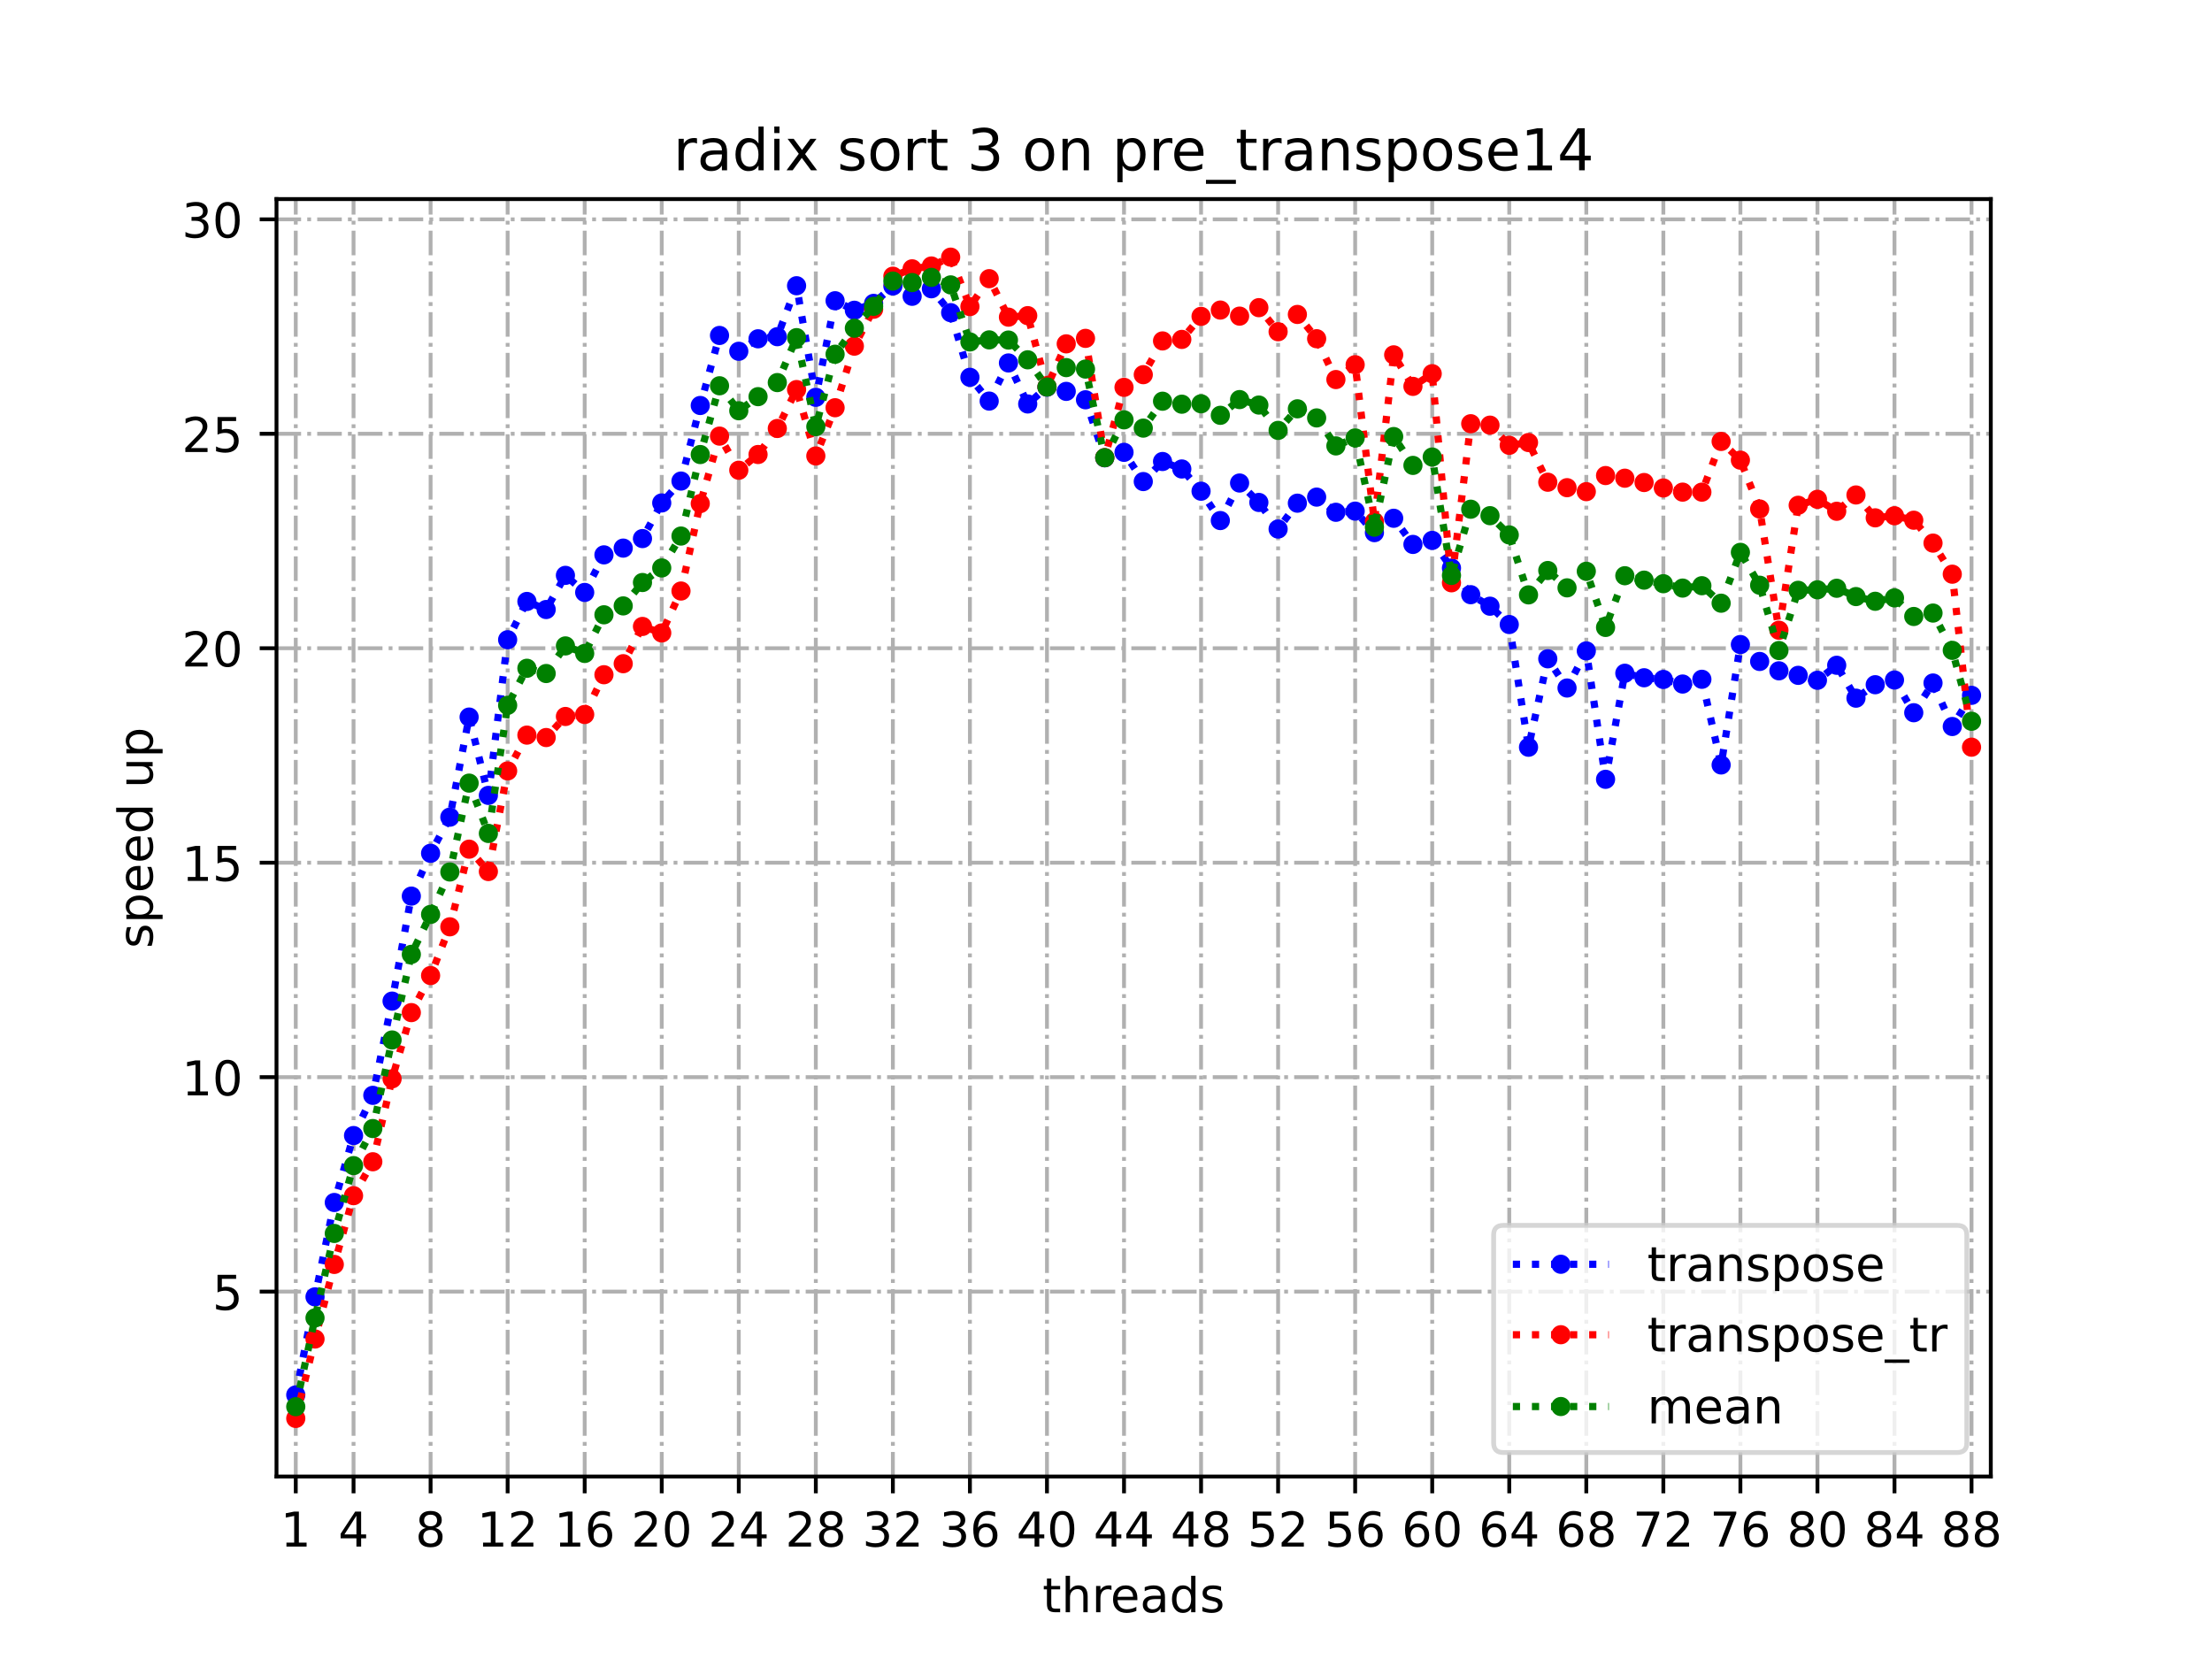 <?xml version="1.0" encoding="utf-8" standalone="no"?>
<!DOCTYPE svg PUBLIC "-//W3C//DTD SVG 1.1//EN"
  "http://www.w3.org/Graphics/SVG/1.1/DTD/svg11.dtd">
<!-- Created with matplotlib (https://matplotlib.org/) -->
<svg height="345.6pt" version="1.1" viewBox="0 0 460.8 345.6" width="460.8pt" xmlns="http://www.w3.org/2000/svg" xmlns:xlink="http://www.w3.org/1999/xlink">
 <defs>
  <style type="text/css">*{stroke-linecap:butt;stroke-linejoin:round;}</style>
 </defs>
 <g id="figure_1">
  <g id="patch_1">
   <path d="M 0 345.6 
L 460.8 345.6 
L 460.8 0 
L 0 0 
z
" style="fill:#ffffff;"/>
  </g>
  <g id="axes_1">
   <g id="patch_2">
    <path d="M 57.6 307.584 
L 414.72 307.584 
L 414.72 41.472 
L 57.6 41.472 
z
" style="fill:#ffffff;"/>
   </g>
   <g id="matplotlib.axis_1">
    <g id="xtick_1">
     <g id="line2d_1">
      <path clip-path="url(#p415af826fb)" d="M 61.613 307.584 
L 61.613 41.472 
" style="fill:none;stroke:#b0b0b0;stroke-dasharray:5.12,1.28,0.8,1.28;stroke-dashoffset:0;stroke-width:0.8;"/>
     </g>
     <g id="line2d_2">
      <defs>
       <path d="M 0 0 
L 0 3.5 
" id="m8dc4e755e2" style="stroke:#000000;stroke-width:0.8;"/>
      </defs>
      <g>
       <use style="stroke:#000000;stroke-width:0.8;" x="61.613" xlink:href="#m8dc4e755e2" y="307.584"/>
      </g>
     </g>
     <g id="text_1">
      <!-- 1 -->
      <g transform="translate(58.431 322.182)scale(0.1 -0.1)">
       <defs>
        <path d="M 12.406 8.297 
L 28.516 8.297 
L 28.516 63.922 
L 10.984 60.406 
L 10.984 69.391 
L 28.422 72.906 
L 38.281 72.906 
L 38.281 8.297 
L 54.391 8.297 
L 54.391 0 
L 12.406 0 
z
" id="DejaVuSans-49"/>
       </defs>
       <use xlink:href="#DejaVuSans-49"/>
      </g>
     </g>
    </g>
    <g id="xtick_2">
     <g id="line2d_3">
      <path clip-path="url(#p415af826fb)" d="M 73.65 307.584 
L 73.65 41.472 
" style="fill:none;stroke:#b0b0b0;stroke-dasharray:5.12,1.28,0.8,1.28;stroke-dashoffset:0;stroke-width:0.8;"/>
     </g>
     <g id="line2d_4">
      <g>
       <use style="stroke:#000000;stroke-width:0.8;" x="73.65" xlink:href="#m8dc4e755e2" y="307.584"/>
      </g>
     </g>
     <g id="text_2">
      <!-- 4 -->
      <g transform="translate(70.469 322.182)scale(0.1 -0.1)">
       <defs>
        <path d="M 37.797 64.312 
L 12.891 25.391 
L 37.797 25.391 
z
M 35.203 72.906 
L 47.609 72.906 
L 47.609 25.391 
L 58.016 25.391 
L 58.016 17.188 
L 47.609 17.188 
L 47.609 0 
L 37.797 0 
L 37.797 17.188 
L 4.891 17.188 
L 4.891 26.703 
z
" id="DejaVuSans-52"/>
       </defs>
       <use xlink:href="#DejaVuSans-52"/>
      </g>
     </g>
    </g>
    <g id="xtick_3">
     <g id="line2d_5">
      <path clip-path="url(#p415af826fb)" d="M 89.701 307.584 
L 89.701 41.472 
" style="fill:none;stroke:#b0b0b0;stroke-dasharray:5.12,1.28,0.8,1.28;stroke-dashoffset:0;stroke-width:0.8;"/>
     </g>
     <g id="line2d_6">
      <g>
       <use style="stroke:#000000;stroke-width:0.8;" x="89.701" xlink:href="#m8dc4e755e2" y="307.584"/>
      </g>
     </g>
     <g id="text_3">
      <!-- 8 -->
      <g transform="translate(86.519 322.182)scale(0.1 -0.1)">
       <defs>
        <path d="M 31.781 34.625 
Q 24.75 34.625 20.719 30.859 
Q 16.703 27.094 16.703 20.516 
Q 16.703 13.922 20.719 10.156 
Q 24.75 6.391 31.781 6.391 
Q 38.812 6.391 42.859 10.172 
Q 46.922 13.969 46.922 20.516 
Q 46.922 27.094 42.891 30.859 
Q 38.875 34.625 31.781 34.625 
z
M 21.922 38.812 
Q 15.578 40.375 12.031 44.719 
Q 8.5 49.078 8.5 55.328 
Q 8.5 64.062 14.719 69.141 
Q 20.953 74.219 31.781 74.219 
Q 42.672 74.219 48.875 69.141 
Q 55.078 64.062 55.078 55.328 
Q 55.078 49.078 51.531 44.719 
Q 48 40.375 41.703 38.812 
Q 48.828 37.156 52.797 32.312 
Q 56.781 27.484 56.781 20.516 
Q 56.781 9.906 50.312 4.234 
Q 43.844 -1.422 31.781 -1.422 
Q 19.734 -1.422 13.25 4.234 
Q 6.781 9.906 6.781 20.516 
Q 6.781 27.484 10.781 32.312 
Q 14.797 37.156 21.922 38.812 
z
M 18.312 54.391 
Q 18.312 48.734 21.844 45.562 
Q 25.391 42.391 31.781 42.391 
Q 38.141 42.391 41.719 45.562 
Q 45.312 48.734 45.312 54.391 
Q 45.312 60.062 41.719 63.234 
Q 38.141 66.406 31.781 66.406 
Q 25.391 66.406 21.844 63.234 
Q 18.312 60.062 18.312 54.391 
z
" id="DejaVuSans-56"/>
       </defs>
       <use xlink:href="#DejaVuSans-56"/>
      </g>
     </g>
    </g>
    <g id="xtick_4">
     <g id="line2d_7">
      <path clip-path="url(#p415af826fb)" d="M 105.751 307.584 
L 105.751 41.472 
" style="fill:none;stroke:#b0b0b0;stroke-dasharray:5.12,1.28,0.8,1.28;stroke-dashoffset:0;stroke-width:0.8;"/>
     </g>
     <g id="line2d_8">
      <g>
       <use style="stroke:#000000;stroke-width:0.8;" x="105.751" xlink:href="#m8dc4e755e2" y="307.584"/>
      </g>
     </g>
     <g id="text_4">
      <!-- 12 -->
      <g transform="translate(99.389 322.182)scale(0.1 -0.1)">
       <defs>
        <path d="M 19.188 8.297 
L 53.609 8.297 
L 53.609 0 
L 7.328 0 
L 7.328 8.297 
Q 12.938 14.109 22.625 23.891 
Q 32.328 33.688 34.812 36.531 
Q 39.547 41.844 41.422 45.531 
Q 43.312 49.219 43.312 52.781 
Q 43.312 58.594 39.234 62.25 
Q 35.156 65.922 28.609 65.922 
Q 23.969 65.922 18.812 64.312 
Q 13.672 62.703 7.812 59.422 
L 7.812 69.391 
Q 13.766 71.781 18.938 73 
Q 24.125 74.219 28.422 74.219 
Q 39.75 74.219 46.484 68.547 
Q 53.219 62.891 53.219 53.422 
Q 53.219 48.922 51.531 44.891 
Q 49.859 40.875 45.406 35.406 
Q 44.188 33.984 37.641 27.219 
Q 31.109 20.453 19.188 8.297 
z
" id="DejaVuSans-50"/>
       </defs>
       <use xlink:href="#DejaVuSans-49"/>
       <use x="63.623" xlink:href="#DejaVuSans-50"/>
      </g>
     </g>
    </g>
    <g id="xtick_5">
     <g id="line2d_9">
      <path clip-path="url(#p415af826fb)" d="M 121.801 307.584 
L 121.801 41.472 
" style="fill:none;stroke:#b0b0b0;stroke-dasharray:5.12,1.28,0.8,1.28;stroke-dashoffset:0;stroke-width:0.8;"/>
     </g>
     <g id="line2d_10">
      <g>
       <use style="stroke:#000000;stroke-width:0.8;" x="121.801" xlink:href="#m8dc4e755e2" y="307.584"/>
      </g>
     </g>
     <g id="text_5">
      <!-- 16 -->
      <g transform="translate(115.439 322.182)scale(0.1 -0.1)">
       <defs>
        <path d="M 33.016 40.375 
Q 26.375 40.375 22.484 35.828 
Q 18.609 31.297 18.609 23.391 
Q 18.609 15.531 22.484 10.953 
Q 26.375 6.391 33.016 6.391 
Q 39.656 6.391 43.531 10.953 
Q 47.406 15.531 47.406 23.391 
Q 47.406 31.297 43.531 35.828 
Q 39.656 40.375 33.016 40.375 
z
M 52.594 71.297 
L 52.594 62.312 
Q 48.875 64.062 45.094 64.984 
Q 41.312 65.922 37.594 65.922 
Q 27.828 65.922 22.672 59.328 
Q 17.531 52.734 16.797 39.406 
Q 19.672 43.656 24.016 45.922 
Q 28.375 48.188 33.594 48.188 
Q 44.578 48.188 50.953 41.516 
Q 57.328 34.859 57.328 23.391 
Q 57.328 12.156 50.688 5.359 
Q 44.047 -1.422 33.016 -1.422 
Q 20.359 -1.422 13.672 8.266 
Q 6.984 17.969 6.984 36.375 
Q 6.984 53.656 15.188 63.938 
Q 23.391 74.219 37.203 74.219 
Q 40.922 74.219 44.703 73.484 
Q 48.484 72.75 52.594 71.297 
z
" id="DejaVuSans-54"/>
       </defs>
       <use xlink:href="#DejaVuSans-49"/>
       <use x="63.623" xlink:href="#DejaVuSans-54"/>
      </g>
     </g>
    </g>
    <g id="xtick_6">
     <g id="line2d_11">
      <path clip-path="url(#p415af826fb)" d="M 137.852 307.584 
L 137.852 41.472 
" style="fill:none;stroke:#b0b0b0;stroke-dasharray:5.12,1.28,0.8,1.28;stroke-dashoffset:0;stroke-width:0.8;"/>
     </g>
     <g id="line2d_12">
      <g>
       <use style="stroke:#000000;stroke-width:0.8;" x="137.852" xlink:href="#m8dc4e755e2" y="307.584"/>
      </g>
     </g>
     <g id="text_6">
      <!-- 20 -->
      <g transform="translate(131.489 322.182)scale(0.1 -0.1)">
       <defs>
        <path d="M 31.781 66.406 
Q 24.172 66.406 20.328 58.906 
Q 16.5 51.422 16.5 36.375 
Q 16.5 21.391 20.328 13.891 
Q 24.172 6.391 31.781 6.391 
Q 39.453 6.391 43.281 13.891 
Q 47.125 21.391 47.125 36.375 
Q 47.125 51.422 43.281 58.906 
Q 39.453 66.406 31.781 66.406 
z
M 31.781 74.219 
Q 44.047 74.219 50.516 64.516 
Q 56.984 54.828 56.984 36.375 
Q 56.984 17.969 50.516 8.266 
Q 44.047 -1.422 31.781 -1.422 
Q 19.531 -1.422 13.062 8.266 
Q 6.594 17.969 6.594 36.375 
Q 6.594 54.828 13.062 64.516 
Q 19.531 74.219 31.781 74.219 
z
" id="DejaVuSans-48"/>
       </defs>
       <use xlink:href="#DejaVuSans-50"/>
       <use x="63.623" xlink:href="#DejaVuSans-48"/>
      </g>
     </g>
    </g>
    <g id="xtick_7">
     <g id="line2d_13">
      <path clip-path="url(#p415af826fb)" d="M 153.902 307.584 
L 153.902 41.472 
" style="fill:none;stroke:#b0b0b0;stroke-dasharray:5.12,1.28,0.8,1.28;stroke-dashoffset:0;stroke-width:0.8;"/>
     </g>
     <g id="line2d_14">
      <g>
       <use style="stroke:#000000;stroke-width:0.8;" x="153.902" xlink:href="#m8dc4e755e2" y="307.584"/>
      </g>
     </g>
     <g id="text_7">
      <!-- 24 -->
      <g transform="translate(147.54 322.182)scale(0.1 -0.1)">
       <use xlink:href="#DejaVuSans-50"/>
       <use x="63.623" xlink:href="#DejaVuSans-52"/>
      </g>
     </g>
    </g>
    <g id="xtick_8">
     <g id="line2d_15">
      <path clip-path="url(#p415af826fb)" d="M 169.952 307.584 
L 169.952 41.472 
" style="fill:none;stroke:#b0b0b0;stroke-dasharray:5.12,1.28,0.8,1.28;stroke-dashoffset:0;stroke-width:0.8;"/>
     </g>
     <g id="line2d_16">
      <g>
       <use style="stroke:#000000;stroke-width:0.8;" x="169.952" xlink:href="#m8dc4e755e2" y="307.584"/>
      </g>
     </g>
     <g id="text_8">
      <!-- 28 -->
      <g transform="translate(163.59 322.182)scale(0.1 -0.1)">
       <use xlink:href="#DejaVuSans-50"/>
       <use x="63.623" xlink:href="#DejaVuSans-56"/>
      </g>
     </g>
    </g>
    <g id="xtick_9">
     <g id="line2d_17">
      <path clip-path="url(#p415af826fb)" d="M 186.003 307.584 
L 186.003 41.472 
" style="fill:none;stroke:#b0b0b0;stroke-dasharray:5.12,1.28,0.8,1.28;stroke-dashoffset:0;stroke-width:0.8;"/>
     </g>
     <g id="line2d_18">
      <g>
       <use style="stroke:#000000;stroke-width:0.8;" x="186.003" xlink:href="#m8dc4e755e2" y="307.584"/>
      </g>
     </g>
     <g id="text_9">
      <!-- 32 -->
      <g transform="translate(179.64 322.182)scale(0.1 -0.1)">
       <defs>
        <path d="M 40.578 39.312 
Q 47.656 37.797 51.625 33 
Q 55.609 28.219 55.609 21.188 
Q 55.609 10.406 48.188 4.484 
Q 40.766 -1.422 27.094 -1.422 
Q 22.516 -1.422 17.656 -0.516 
Q 12.797 0.391 7.625 2.203 
L 7.625 11.719 
Q 11.719 9.328 16.594 8.109 
Q 21.484 6.891 26.812 6.891 
Q 36.078 6.891 40.938 10.547 
Q 45.797 14.203 45.797 21.188 
Q 45.797 27.641 41.281 31.266 
Q 36.766 34.906 28.719 34.906 
L 20.219 34.906 
L 20.219 43.016 
L 29.109 43.016 
Q 36.375 43.016 40.234 45.922 
Q 44.094 48.828 44.094 54.297 
Q 44.094 59.906 40.109 62.906 
Q 36.141 65.922 28.719 65.922 
Q 24.656 65.922 20.016 65.031 
Q 15.375 64.156 9.812 62.312 
L 9.812 71.094 
Q 15.438 72.656 20.344 73.438 
Q 25.25 74.219 29.594 74.219 
Q 40.828 74.219 47.359 69.109 
Q 53.906 64.016 53.906 55.328 
Q 53.906 49.266 50.438 45.094 
Q 46.969 40.922 40.578 39.312 
z
" id="DejaVuSans-51"/>
       </defs>
       <use xlink:href="#DejaVuSans-51"/>
       <use x="63.623" xlink:href="#DejaVuSans-50"/>
      </g>
     </g>
    </g>
    <g id="xtick_10">
     <g id="line2d_19">
      <path clip-path="url(#p415af826fb)" d="M 202.053 307.584 
L 202.053 41.472 
" style="fill:none;stroke:#b0b0b0;stroke-dasharray:5.12,1.28,0.8,1.28;stroke-dashoffset:0;stroke-width:0.8;"/>
     </g>
     <g id="line2d_20">
      <g>
       <use style="stroke:#000000;stroke-width:0.8;" x="202.053" xlink:href="#m8dc4e755e2" y="307.584"/>
      </g>
     </g>
     <g id="text_10">
      <!-- 36 -->
      <g transform="translate(195.691 322.182)scale(0.1 -0.1)">
       <use xlink:href="#DejaVuSans-51"/>
       <use x="63.623" xlink:href="#DejaVuSans-54"/>
      </g>
     </g>
    </g>
    <g id="xtick_11">
     <g id="line2d_21">
      <path clip-path="url(#p415af826fb)" d="M 218.103 307.584 
L 218.103 41.472 
" style="fill:none;stroke:#b0b0b0;stroke-dasharray:5.12,1.28,0.8,1.28;stroke-dashoffset:0;stroke-width:0.8;"/>
     </g>
     <g id="line2d_22">
      <g>
       <use style="stroke:#000000;stroke-width:0.8;" x="218.103" xlink:href="#m8dc4e755e2" y="307.584"/>
      </g>
     </g>
     <g id="text_11">
      <!-- 40 -->
      <g transform="translate(211.741 322.182)scale(0.1 -0.1)">
       <use xlink:href="#DejaVuSans-52"/>
       <use x="63.623" xlink:href="#DejaVuSans-48"/>
      </g>
     </g>
    </g>
    <g id="xtick_12">
     <g id="line2d_23">
      <path clip-path="url(#p415af826fb)" d="M 234.154 307.584 
L 234.154 41.472 
" style="fill:none;stroke:#b0b0b0;stroke-dasharray:5.12,1.28,0.8,1.28;stroke-dashoffset:0;stroke-width:0.8;"/>
     </g>
     <g id="line2d_24">
      <g>
       <use style="stroke:#000000;stroke-width:0.8;" x="234.154" xlink:href="#m8dc4e755e2" y="307.584"/>
      </g>
     </g>
     <g id="text_12">
      <!-- 44 -->
      <g transform="translate(227.791 322.182)scale(0.1 -0.1)">
       <use xlink:href="#DejaVuSans-52"/>
       <use x="63.623" xlink:href="#DejaVuSans-52"/>
      </g>
     </g>
    </g>
    <g id="xtick_13">
     <g id="line2d_25">
      <path clip-path="url(#p415af826fb)" d="M 250.204 307.584 
L 250.204 41.472 
" style="fill:none;stroke:#b0b0b0;stroke-dasharray:5.12,1.28,0.8,1.28;stroke-dashoffset:0;stroke-width:0.8;"/>
     </g>
     <g id="line2d_26">
      <g>
       <use style="stroke:#000000;stroke-width:0.8;" x="250.204" xlink:href="#m8dc4e755e2" y="307.584"/>
      </g>
     </g>
     <g id="text_13">
      <!-- 48 -->
      <g transform="translate(243.842 322.182)scale(0.1 -0.1)">
       <use xlink:href="#DejaVuSans-52"/>
       <use x="63.623" xlink:href="#DejaVuSans-56"/>
      </g>
     </g>
    </g>
    <g id="xtick_14">
     <g id="line2d_27">
      <path clip-path="url(#p415af826fb)" d="M 266.254 307.584 
L 266.254 41.472 
" style="fill:none;stroke:#b0b0b0;stroke-dasharray:5.12,1.28,0.8,1.28;stroke-dashoffset:0;stroke-width:0.8;"/>
     </g>
     <g id="line2d_28">
      <g>
       <use style="stroke:#000000;stroke-width:0.8;" x="266.254" xlink:href="#m8dc4e755e2" y="307.584"/>
      </g>
     </g>
     <g id="text_14">
      <!-- 52 -->
      <g transform="translate(259.892 322.182)scale(0.1 -0.1)">
       <defs>
        <path d="M 10.797 72.906 
L 49.516 72.906 
L 49.516 64.594 
L 19.828 64.594 
L 19.828 46.734 
Q 21.969 47.469 24.109 47.828 
Q 26.266 48.188 28.422 48.188 
Q 40.625 48.188 47.75 41.5 
Q 54.891 34.812 54.891 23.391 
Q 54.891 11.625 47.562 5.094 
Q 40.234 -1.422 26.906 -1.422 
Q 22.312 -1.422 17.547 -0.641 
Q 12.797 0.141 7.719 1.703 
L 7.719 11.625 
Q 12.109 9.234 16.797 8.062 
Q 21.484 6.891 26.703 6.891 
Q 35.156 6.891 40.078 11.328 
Q 45.016 15.766 45.016 23.391 
Q 45.016 31 40.078 35.438 
Q 35.156 39.891 26.703 39.891 
Q 22.75 39.891 18.812 39.016 
Q 14.891 38.141 10.797 36.281 
z
" id="DejaVuSans-53"/>
       </defs>
       <use xlink:href="#DejaVuSans-53"/>
       <use x="63.623" xlink:href="#DejaVuSans-50"/>
      </g>
     </g>
    </g>
    <g id="xtick_15">
     <g id="line2d_29">
      <path clip-path="url(#p415af826fb)" d="M 282.305 307.584 
L 282.305 41.472 
" style="fill:none;stroke:#b0b0b0;stroke-dasharray:5.12,1.28,0.8,1.28;stroke-dashoffset:0;stroke-width:0.8;"/>
     </g>
     <g id="line2d_30">
      <g>
       <use style="stroke:#000000;stroke-width:0.8;" x="282.305" xlink:href="#m8dc4e755e2" y="307.584"/>
      </g>
     </g>
     <g id="text_15">
      <!-- 56 -->
      <g transform="translate(275.942 322.182)scale(0.1 -0.1)">
       <use xlink:href="#DejaVuSans-53"/>
       <use x="63.623" xlink:href="#DejaVuSans-54"/>
      </g>
     </g>
    </g>
    <g id="xtick_16">
     <g id="line2d_31">
      <path clip-path="url(#p415af826fb)" d="M 298.355 307.584 
L 298.355 41.472 
" style="fill:none;stroke:#b0b0b0;stroke-dasharray:5.12,1.28,0.8,1.28;stroke-dashoffset:0;stroke-width:0.8;"/>
     </g>
     <g id="line2d_32">
      <g>
       <use style="stroke:#000000;stroke-width:0.8;" x="298.355" xlink:href="#m8dc4e755e2" y="307.584"/>
      </g>
     </g>
     <g id="text_16">
      <!-- 60 -->
      <g transform="translate(291.993 322.182)scale(0.1 -0.1)">
       <use xlink:href="#DejaVuSans-54"/>
       <use x="63.623" xlink:href="#DejaVuSans-48"/>
      </g>
     </g>
    </g>
    <g id="xtick_17">
     <g id="line2d_33">
      <path clip-path="url(#p415af826fb)" d="M 314.405 307.584 
L 314.405 41.472 
" style="fill:none;stroke:#b0b0b0;stroke-dasharray:5.12,1.28,0.8,1.28;stroke-dashoffset:0;stroke-width:0.8;"/>
     </g>
     <g id="line2d_34">
      <g>
       <use style="stroke:#000000;stroke-width:0.8;" x="314.405" xlink:href="#m8dc4e755e2" y="307.584"/>
      </g>
     </g>
     <g id="text_17">
      <!-- 64 -->
      <g transform="translate(308.043 322.182)scale(0.1 -0.1)">
       <use xlink:href="#DejaVuSans-54"/>
       <use x="63.623" xlink:href="#DejaVuSans-52"/>
      </g>
     </g>
    </g>
    <g id="xtick_18">
     <g id="line2d_35">
      <path clip-path="url(#p415af826fb)" d="M 330.456 307.584 
L 330.456 41.472 
" style="fill:none;stroke:#b0b0b0;stroke-dasharray:5.12,1.28,0.8,1.28;stroke-dashoffset:0;stroke-width:0.8;"/>
     </g>
     <g id="line2d_36">
      <g>
       <use style="stroke:#000000;stroke-width:0.8;" x="330.456" xlink:href="#m8dc4e755e2" y="307.584"/>
      </g>
     </g>
     <g id="text_18">
      <!-- 68 -->
      <g transform="translate(324.093 322.182)scale(0.1 -0.1)">
       <use xlink:href="#DejaVuSans-54"/>
       <use x="63.623" xlink:href="#DejaVuSans-56"/>
      </g>
     </g>
    </g>
    <g id="xtick_19">
     <g id="line2d_37">
      <path clip-path="url(#p415af826fb)" d="M 346.506 307.584 
L 346.506 41.472 
" style="fill:none;stroke:#b0b0b0;stroke-dasharray:5.12,1.28,0.8,1.28;stroke-dashoffset:0;stroke-width:0.8;"/>
     </g>
     <g id="line2d_38">
      <g>
       <use style="stroke:#000000;stroke-width:0.8;" x="346.506" xlink:href="#m8dc4e755e2" y="307.584"/>
      </g>
     </g>
     <g id="text_19">
      <!-- 72 -->
      <g transform="translate(340.144 322.182)scale(0.1 -0.1)">
       <defs>
        <path d="M 8.203 72.906 
L 55.078 72.906 
L 55.078 68.703 
L 28.609 0 
L 18.312 0 
L 43.219 64.594 
L 8.203 64.594 
z
" id="DejaVuSans-55"/>
       </defs>
       <use xlink:href="#DejaVuSans-55"/>
       <use x="63.623" xlink:href="#DejaVuSans-50"/>
      </g>
     </g>
    </g>
    <g id="xtick_20">
     <g id="line2d_39">
      <path clip-path="url(#p415af826fb)" d="M 362.556 307.584 
L 362.556 41.472 
" style="fill:none;stroke:#b0b0b0;stroke-dasharray:5.12,1.28,0.8,1.28;stroke-dashoffset:0;stroke-width:0.8;"/>
     </g>
     <g id="line2d_40">
      <g>
       <use style="stroke:#000000;stroke-width:0.8;" x="362.556" xlink:href="#m8dc4e755e2" y="307.584"/>
      </g>
     </g>
     <g id="text_20">
      <!-- 76 -->
      <g transform="translate(356.194 322.182)scale(0.1 -0.1)">
       <use xlink:href="#DejaVuSans-55"/>
       <use x="63.623" xlink:href="#DejaVuSans-54"/>
      </g>
     </g>
    </g>
    <g id="xtick_21">
     <g id="line2d_41">
      <path clip-path="url(#p415af826fb)" d="M 378.607 307.584 
L 378.607 41.472 
" style="fill:none;stroke:#b0b0b0;stroke-dasharray:5.12,1.28,0.8,1.28;stroke-dashoffset:0;stroke-width:0.8;"/>
     </g>
     <g id="line2d_42">
      <g>
       <use style="stroke:#000000;stroke-width:0.8;" x="378.607" xlink:href="#m8dc4e755e2" y="307.584"/>
      </g>
     </g>
     <g id="text_21">
      <!-- 80 -->
      <g transform="translate(372.244 322.182)scale(0.1 -0.1)">
       <use xlink:href="#DejaVuSans-56"/>
       <use x="63.623" xlink:href="#DejaVuSans-48"/>
      </g>
     </g>
    </g>
    <g id="xtick_22">
     <g id="line2d_43">
      <path clip-path="url(#p415af826fb)" d="M 394.657 307.584 
L 394.657 41.472 
" style="fill:none;stroke:#b0b0b0;stroke-dasharray:5.12,1.28,0.8,1.28;stroke-dashoffset:0;stroke-width:0.8;"/>
     </g>
     <g id="line2d_44">
      <g>
       <use style="stroke:#000000;stroke-width:0.8;" x="394.657" xlink:href="#m8dc4e755e2" y="307.584"/>
      </g>
     </g>
     <g id="text_22">
      <!-- 84 -->
      <g transform="translate(388.295 322.182)scale(0.1 -0.1)">
       <use xlink:href="#DejaVuSans-56"/>
       <use x="63.623" xlink:href="#DejaVuSans-52"/>
      </g>
     </g>
    </g>
    <g id="xtick_23">
     <g id="line2d_45">
      <path clip-path="url(#p415af826fb)" d="M 410.707 307.584 
L 410.707 41.472 
" style="fill:none;stroke:#b0b0b0;stroke-dasharray:5.12,1.28,0.8,1.28;stroke-dashoffset:0;stroke-width:0.8;"/>
     </g>
     <g id="line2d_46">
      <g>
       <use style="stroke:#000000;stroke-width:0.8;" x="410.707" xlink:href="#m8dc4e755e2" y="307.584"/>
      </g>
     </g>
     <g id="text_23">
      <!-- 88 -->
      <g transform="translate(404.345 322.182)scale(0.1 -0.1)">
       <use xlink:href="#DejaVuSans-56"/>
       <use x="63.623" xlink:href="#DejaVuSans-56"/>
      </g>
     </g>
    </g>
    <g id="text_24">
     <!-- threads -->
     <g transform="translate(217.169 335.861)scale(0.1 -0.1)">
      <defs>
       <path d="M 18.312 70.219 
L 18.312 54.688 
L 36.812 54.688 
L 36.812 47.703 
L 18.312 47.703 
L 18.312 18.016 
Q 18.312 11.328 20.141 9.422 
Q 21.969 7.516 27.594 7.516 
L 36.812 7.516 
L 36.812 0 
L 27.594 0 
Q 17.188 0 13.234 3.875 
Q 9.281 7.766 9.281 18.016 
L 9.281 47.703 
L 2.688 47.703 
L 2.688 54.688 
L 9.281 54.688 
L 9.281 70.219 
z
" id="DejaVuSans-116"/>
       <path d="M 54.891 33.016 
L 54.891 0 
L 45.906 0 
L 45.906 32.719 
Q 45.906 40.484 42.875 44.328 
Q 39.844 48.188 33.797 48.188 
Q 26.516 48.188 22.312 43.547 
Q 18.109 38.922 18.109 30.906 
L 18.109 0 
L 9.078 0 
L 9.078 75.984 
L 18.109 75.984 
L 18.109 46.188 
Q 21.344 51.125 25.703 53.562 
Q 30.078 56 35.797 56 
Q 45.219 56 50.047 50.172 
Q 54.891 44.344 54.891 33.016 
z
" id="DejaVuSans-104"/>
       <path d="M 41.109 46.297 
Q 39.594 47.172 37.812 47.578 
Q 36.031 48 33.891 48 
Q 26.266 48 22.188 43.047 
Q 18.109 38.094 18.109 28.812 
L 18.109 0 
L 9.078 0 
L 9.078 54.688 
L 18.109 54.688 
L 18.109 46.188 
Q 20.953 51.172 25.484 53.578 
Q 30.031 56 36.531 56 
Q 37.453 56 38.578 55.875 
Q 39.703 55.766 41.062 55.516 
z
" id="DejaVuSans-114"/>
       <path d="M 56.203 29.594 
L 56.203 25.203 
L 14.891 25.203 
Q 15.484 15.922 20.484 11.062 
Q 25.484 6.203 34.422 6.203 
Q 39.594 6.203 44.453 7.469 
Q 49.312 8.734 54.109 11.281 
L 54.109 2.781 
Q 49.266 0.734 44.188 -0.344 
Q 39.109 -1.422 33.891 -1.422 
Q 20.797 -1.422 13.156 6.188 
Q 5.516 13.812 5.516 26.812 
Q 5.516 40.234 12.766 48.109 
Q 20.016 56 32.328 56 
Q 43.359 56 49.781 48.891 
Q 56.203 41.797 56.203 29.594 
z
M 47.219 32.234 
Q 47.125 39.594 43.094 43.984 
Q 39.062 48.391 32.422 48.391 
Q 24.906 48.391 20.391 44.141 
Q 15.875 39.891 15.188 32.172 
z
" id="DejaVuSans-101"/>
       <path d="M 34.281 27.484 
Q 23.391 27.484 19.188 25 
Q 14.984 22.516 14.984 16.5 
Q 14.984 11.719 18.141 8.906 
Q 21.297 6.109 26.703 6.109 
Q 34.188 6.109 38.703 11.406 
Q 43.219 16.703 43.219 25.484 
L 43.219 27.484 
z
M 52.203 31.203 
L 52.203 0 
L 43.219 0 
L 43.219 8.297 
Q 40.141 3.328 35.547 0.953 
Q 30.953 -1.422 24.312 -1.422 
Q 15.922 -1.422 10.953 3.297 
Q 6 8.016 6 15.922 
Q 6 25.141 12.172 29.828 
Q 18.359 34.516 30.609 34.516 
L 43.219 34.516 
L 43.219 35.406 
Q 43.219 41.609 39.141 45 
Q 35.062 48.391 27.688 48.391 
Q 23 48.391 18.547 47.266 
Q 14.109 46.141 10.016 43.891 
L 10.016 52.203 
Q 14.938 54.109 19.578 55.047 
Q 24.219 56 28.609 56 
Q 40.484 56 46.344 49.844 
Q 52.203 43.703 52.203 31.203 
z
" id="DejaVuSans-97"/>
       <path d="M 45.406 46.391 
L 45.406 75.984 
L 54.391 75.984 
L 54.391 0 
L 45.406 0 
L 45.406 8.203 
Q 42.578 3.328 38.25 0.953 
Q 33.938 -1.422 27.875 -1.422 
Q 17.969 -1.422 11.734 6.484 
Q 5.516 14.406 5.516 27.297 
Q 5.516 40.188 11.734 48.094 
Q 17.969 56 27.875 56 
Q 33.938 56 38.25 53.625 
Q 42.578 51.266 45.406 46.391 
z
M 14.797 27.297 
Q 14.797 17.391 18.875 11.75 
Q 22.953 6.109 30.078 6.109 
Q 37.203 6.109 41.297 11.75 
Q 45.406 17.391 45.406 27.297 
Q 45.406 37.203 41.297 42.844 
Q 37.203 48.484 30.078 48.484 
Q 22.953 48.484 18.875 42.844 
Q 14.797 37.203 14.797 27.297 
z
" id="DejaVuSans-100"/>
       <path d="M 44.281 53.078 
L 44.281 44.578 
Q 40.484 46.531 36.375 47.5 
Q 32.281 48.484 27.875 48.484 
Q 21.188 48.484 17.844 46.438 
Q 14.5 44.391 14.5 40.281 
Q 14.5 37.156 16.891 35.375 
Q 19.281 33.594 26.516 31.984 
L 29.594 31.297 
Q 39.156 29.25 43.188 25.516 
Q 47.219 21.781 47.219 15.094 
Q 47.219 7.469 41.188 3.016 
Q 35.156 -1.422 24.609 -1.422 
Q 20.219 -1.422 15.453 -0.562 
Q 10.688 0.297 5.422 2 
L 5.422 11.281 
Q 10.406 8.688 15.234 7.391 
Q 20.062 6.109 24.812 6.109 
Q 31.156 6.109 34.562 8.281 
Q 37.984 10.453 37.984 14.406 
Q 37.984 18.062 35.516 20.016 
Q 33.062 21.969 24.703 23.781 
L 21.578 24.516 
Q 13.234 26.266 9.516 29.906 
Q 5.812 33.547 5.812 39.891 
Q 5.812 47.609 11.281 51.797 
Q 16.75 56 26.812 56 
Q 31.781 56 36.172 55.266 
Q 40.578 54.547 44.281 53.078 
z
" id="DejaVuSans-115"/>
      </defs>
      <use xlink:href="#DejaVuSans-116"/>
      <use x="39.209" xlink:href="#DejaVuSans-104"/>
      <use x="102.588" xlink:href="#DejaVuSans-114"/>
      <use x="141.451" xlink:href="#DejaVuSans-101"/>
      <use x="202.975" xlink:href="#DejaVuSans-97"/>
      <use x="264.254" xlink:href="#DejaVuSans-100"/>
      <use x="327.73" xlink:href="#DejaVuSans-115"/>
     </g>
    </g>
   </g>
   <g id="matplotlib.axis_2">
    <g id="ytick_1">
     <g id="line2d_47">
      <path clip-path="url(#p415af826fb)" d="M 57.6 269.065 
L 414.72 269.065 
" style="fill:none;stroke:#b0b0b0;stroke-dasharray:5.12,1.28,0.8,1.28;stroke-dashoffset:0;stroke-width:0.8;"/>
     </g>
     <g id="line2d_48">
      <defs>
       <path d="M 0 0 
L -3.5 0 
" id="mcf08fd51c8" style="stroke:#000000;stroke-width:0.8;"/>
      </defs>
      <g>
       <use style="stroke:#000000;stroke-width:0.8;" x="57.6" xlink:href="#mcf08fd51c8" y="269.065"/>
      </g>
     </g>
     <g id="text_25">
      <!-- 5 -->
      <g transform="translate(44.237 272.865)scale(0.1 -0.1)">
       <use xlink:href="#DejaVuSans-53"/>
      </g>
     </g>
    </g>
    <g id="ytick_2">
     <g id="line2d_49">
      <path clip-path="url(#p415af826fb)" d="M 57.6 224.391 
L 414.72 224.391 
" style="fill:none;stroke:#b0b0b0;stroke-dasharray:5.12,1.28,0.8,1.28;stroke-dashoffset:0;stroke-width:0.8;"/>
     </g>
     <g id="line2d_50">
      <g>
       <use style="stroke:#000000;stroke-width:0.8;" x="57.6" xlink:href="#mcf08fd51c8" y="224.391"/>
      </g>
     </g>
     <g id="text_26">
      <!-- 10 -->
      <g transform="translate(37.875 228.19)scale(0.1 -0.1)">
       <use xlink:href="#DejaVuSans-49"/>
       <use x="63.623" xlink:href="#DejaVuSans-48"/>
      </g>
     </g>
    </g>
    <g id="ytick_3">
     <g id="line2d_51">
      <path clip-path="url(#p415af826fb)" d="M 57.6 179.716 
L 414.72 179.716 
" style="fill:none;stroke:#b0b0b0;stroke-dasharray:5.12,1.28,0.8,1.28;stroke-dashoffset:0;stroke-width:0.8;"/>
     </g>
     <g id="line2d_52">
      <g>
       <use style="stroke:#000000;stroke-width:0.8;" x="57.6" xlink:href="#mcf08fd51c8" y="179.716"/>
      </g>
     </g>
     <g id="text_27">
      <!-- 15 -->
      <g transform="translate(37.875 183.515)scale(0.1 -0.1)">
       <use xlink:href="#DejaVuSans-49"/>
       <use x="63.623" xlink:href="#DejaVuSans-53"/>
      </g>
     </g>
    </g>
    <g id="ytick_4">
     <g id="line2d_53">
      <path clip-path="url(#p415af826fb)" d="M 57.6 135.041 
L 414.72 135.041 
" style="fill:none;stroke:#b0b0b0;stroke-dasharray:5.12,1.28,0.8,1.28;stroke-dashoffset:0;stroke-width:0.8;"/>
     </g>
     <g id="line2d_54">
      <g>
       <use style="stroke:#000000;stroke-width:0.8;" x="57.6" xlink:href="#mcf08fd51c8" y="135.041"/>
      </g>
     </g>
     <g id="text_28">
      <!-- 20 -->
      <g transform="translate(37.875 138.84)scale(0.1 -0.1)">
       <use xlink:href="#DejaVuSans-50"/>
       <use x="63.623" xlink:href="#DejaVuSans-48"/>
      </g>
     </g>
    </g>
    <g id="ytick_5">
     <g id="line2d_55">
      <path clip-path="url(#p415af826fb)" d="M 57.6 90.366 
L 414.72 90.366 
" style="fill:none;stroke:#b0b0b0;stroke-dasharray:5.12,1.28,0.8,1.28;stroke-dashoffset:0;stroke-width:0.8;"/>
     </g>
     <g id="line2d_56">
      <g>
       <use style="stroke:#000000;stroke-width:0.8;" x="57.6" xlink:href="#mcf08fd51c8" y="90.366"/>
      </g>
     </g>
     <g id="text_29">
      <!-- 25 -->
      <g transform="translate(37.875 94.166)scale(0.1 -0.1)">
       <use xlink:href="#DejaVuSans-50"/>
       <use x="63.623" xlink:href="#DejaVuSans-53"/>
      </g>
     </g>
    </g>
    <g id="ytick_6">
     <g id="line2d_57">
      <path clip-path="url(#p415af826fb)" d="M 57.6 45.692 
L 414.72 45.692 
" style="fill:none;stroke:#b0b0b0;stroke-dasharray:5.12,1.28,0.8,1.28;stroke-dashoffset:0;stroke-width:0.8;"/>
     </g>
     <g id="line2d_58">
      <g>
       <use style="stroke:#000000;stroke-width:0.8;" x="57.6" xlink:href="#mcf08fd51c8" y="45.692"/>
      </g>
     </g>
     <g id="text_30">
      <!-- 30 -->
      <g transform="translate(37.875 49.491)scale(0.1 -0.1)">
       <use xlink:href="#DejaVuSans-51"/>
       <use x="63.623" xlink:href="#DejaVuSans-48"/>
      </g>
     </g>
    </g>
    <g id="text_31">
     <!-- speed up -->
     <g transform="translate(31.795 197.566)rotate(-90)scale(0.1 -0.1)">
      <defs>
       <path d="M 18.109 8.203 
L 18.109 -20.797 
L 9.078 -20.797 
L 9.078 54.688 
L 18.109 54.688 
L 18.109 46.391 
Q 20.953 51.266 25.266 53.625 
Q 29.594 56 35.594 56 
Q 45.562 56 51.781 48.094 
Q 58.016 40.188 58.016 27.297 
Q 58.016 14.406 51.781 6.484 
Q 45.562 -1.422 35.594 -1.422 
Q 29.594 -1.422 25.266 0.953 
Q 20.953 3.328 18.109 8.203 
z
M 48.688 27.297 
Q 48.688 37.203 44.609 42.844 
Q 40.531 48.484 33.406 48.484 
Q 26.266 48.484 22.188 42.844 
Q 18.109 37.203 18.109 27.297 
Q 18.109 17.391 22.188 11.75 
Q 26.266 6.109 33.406 6.109 
Q 40.531 6.109 44.609 11.75 
Q 48.688 17.391 48.688 27.297 
z
" id="DejaVuSans-112"/>
       <path id="DejaVuSans-32"/>
       <path d="M 8.5 21.578 
L 8.5 54.688 
L 17.484 54.688 
L 17.484 21.922 
Q 17.484 14.156 20.5 10.266 
Q 23.531 6.391 29.594 6.391 
Q 36.859 6.391 41.078 11.031 
Q 45.312 15.672 45.312 23.688 
L 45.312 54.688 
L 54.297 54.688 
L 54.297 0 
L 45.312 0 
L 45.312 8.406 
Q 42.047 3.422 37.719 1 
Q 33.406 -1.422 27.688 -1.422 
Q 18.266 -1.422 13.375 4.438 
Q 8.5 10.297 8.5 21.578 
z
M 31.109 56 
z
" id="DejaVuSans-117"/>
      </defs>
      <use xlink:href="#DejaVuSans-115"/>
      <use x="52.1" xlink:href="#DejaVuSans-112"/>
      <use x="115.576" xlink:href="#DejaVuSans-101"/>
      <use x="177.1" xlink:href="#DejaVuSans-101"/>
      <use x="238.623" xlink:href="#DejaVuSans-100"/>
      <use x="302.1" xlink:href="#DejaVuSans-32"/>
      <use x="333.887" xlink:href="#DejaVuSans-117"/>
      <use x="397.266" xlink:href="#DejaVuSans-112"/>
     </g>
    </g>
   </g>
   <g id="line2d_59">
    <path clip-path="url(#p415af826fb)" d="M 61.613 290.59 
L 65.625 270.159 
L 69.638 250.499 
L 73.65 236.559 
L 77.663 228.179 
L 81.676 208.551 
L 85.688 186.679 
L 89.701 177.757 
L 93.713 170.23 
L 97.726 149.38 
L 101.738 165.695 
L 105.751 133.268 
L 109.764 125.293 
L 113.776 126.974 
L 117.789 119.859 
L 121.801 123.413 
L 125.814 115.588 
L 129.827 114.182 
L 133.839 112.195 
L 137.852 104.773 
L 141.864 100.215 
L 145.877 84.471 
L 149.889 69.879 
L 153.902 73.177 
L 157.915 70.578 
L 161.927 70.137 
L 165.94 59.524 
L 169.952 82.767 
L 173.965 62.649 
L 177.978 64.633 
L 181.99 63.199 
L 186.003 59.575 
L 190.015 61.723 
L 194.028 60.156 
L 198.04 65.131 
L 202.053 78.601 
L 206.066 83.554 
L 210.078 75.609 
L 214.091 84.153 
L 218.103 80.648 
L 222.116 81.532 
L 226.129 83.283 
L 230.141 95.367 
L 234.154 94.231 
L 238.166 100.318 
L 242.179 96.139 
L 246.191 97.698 
L 250.204 102.326 
L 254.217 108.441 
L 258.229 100.622 
L 262.242 104.669 
L 266.254 110.21 
L 270.267 104.821 
L 274.28 103.557 
L 278.292 106.718 
L 282.305 106.477 
L 286.317 110.957 
L 290.33 107.965 
L 294.342 113.414 
L 298.355 112.574 
L 302.368 118.339 
L 306.38 123.886 
L 310.393 126.283 
L 314.405 130.1 
L 318.418 155.662 
L 322.431 137.241 
L 326.443 143.326 
L 330.456 135.594 
L 334.468 162.345 
L 338.481 140.25 
L 342.493 141.19 
L 346.506 141.543 
L 350.519 142.498 
L 354.531 141.508 
L 358.544 159.354 
L 362.556 134.269 
L 366.569 137.793 
L 370.582 139.745 
L 374.594 140.687 
L 378.607 141.715 
L 382.619 138.589 
L 386.632 145.442 
L 390.644 142.64 
L 394.657 141.659 
L 398.67 148.475 
L 402.682 142.284 
L 406.695 151.346 
L 410.707 144.852 
" style="fill:none;stroke:#0000ff;stroke-dasharray:1.5,2.475;stroke-dashoffset:0;stroke-width:1.5;"/>
    <defs>
     <path d="M 0 1.5 
C 0.398 1.5 0.779 1.342 1.061 1.061 
C 1.342 0.779 1.5 0.398 1.5 0 
C 1.5 -0.398 1.342 -0.779 1.061 -1.061 
C 0.779 -1.342 0.398 -1.5 0 -1.5 
C -0.398 -1.5 -0.779 -1.342 -1.061 -1.061 
C -1.342 -0.779 -1.5 -0.398 -1.5 0 
C -1.5 0.398 -1.342 0.779 -1.061 1.061 
C -0.779 1.342 -0.398 1.5 0 1.5 
z
" id="mf5f1af0192" style="stroke:#0000ff;"/>
    </defs>
    <g clip-path="url(#p415af826fb)">
     <use style="fill:#0000ff;stroke:#0000ff;" x="61.613" xlink:href="#mf5f1af0192" y="290.59"/>
     <use style="fill:#0000ff;stroke:#0000ff;" x="65.625" xlink:href="#mf5f1af0192" y="270.159"/>
     <use style="fill:#0000ff;stroke:#0000ff;" x="69.638" xlink:href="#mf5f1af0192" y="250.499"/>
     <use style="fill:#0000ff;stroke:#0000ff;" x="73.65" xlink:href="#mf5f1af0192" y="236.559"/>
     <use style="fill:#0000ff;stroke:#0000ff;" x="77.663" xlink:href="#mf5f1af0192" y="228.179"/>
     <use style="fill:#0000ff;stroke:#0000ff;" x="81.676" xlink:href="#mf5f1af0192" y="208.551"/>
     <use style="fill:#0000ff;stroke:#0000ff;" x="85.688" xlink:href="#mf5f1af0192" y="186.679"/>
     <use style="fill:#0000ff;stroke:#0000ff;" x="89.701" xlink:href="#mf5f1af0192" y="177.757"/>
     <use style="fill:#0000ff;stroke:#0000ff;" x="93.713" xlink:href="#mf5f1af0192" y="170.23"/>
     <use style="fill:#0000ff;stroke:#0000ff;" x="97.726" xlink:href="#mf5f1af0192" y="149.38"/>
     <use style="fill:#0000ff;stroke:#0000ff;" x="101.738" xlink:href="#mf5f1af0192" y="165.695"/>
     <use style="fill:#0000ff;stroke:#0000ff;" x="105.751" xlink:href="#mf5f1af0192" y="133.268"/>
     <use style="fill:#0000ff;stroke:#0000ff;" x="109.764" xlink:href="#mf5f1af0192" y="125.293"/>
     <use style="fill:#0000ff;stroke:#0000ff;" x="113.776" xlink:href="#mf5f1af0192" y="126.974"/>
     <use style="fill:#0000ff;stroke:#0000ff;" x="117.789" xlink:href="#mf5f1af0192" y="119.859"/>
     <use style="fill:#0000ff;stroke:#0000ff;" x="121.801" xlink:href="#mf5f1af0192" y="123.413"/>
     <use style="fill:#0000ff;stroke:#0000ff;" x="125.814" xlink:href="#mf5f1af0192" y="115.588"/>
     <use style="fill:#0000ff;stroke:#0000ff;" x="129.827" xlink:href="#mf5f1af0192" y="114.182"/>
     <use style="fill:#0000ff;stroke:#0000ff;" x="133.839" xlink:href="#mf5f1af0192" y="112.195"/>
     <use style="fill:#0000ff;stroke:#0000ff;" x="137.852" xlink:href="#mf5f1af0192" y="104.773"/>
     <use style="fill:#0000ff;stroke:#0000ff;" x="141.864" xlink:href="#mf5f1af0192" y="100.215"/>
     <use style="fill:#0000ff;stroke:#0000ff;" x="145.877" xlink:href="#mf5f1af0192" y="84.471"/>
     <use style="fill:#0000ff;stroke:#0000ff;" x="149.889" xlink:href="#mf5f1af0192" y="69.879"/>
     <use style="fill:#0000ff;stroke:#0000ff;" x="153.902" xlink:href="#mf5f1af0192" y="73.177"/>
     <use style="fill:#0000ff;stroke:#0000ff;" x="157.915" xlink:href="#mf5f1af0192" y="70.578"/>
     <use style="fill:#0000ff;stroke:#0000ff;" x="161.927" xlink:href="#mf5f1af0192" y="70.137"/>
     <use style="fill:#0000ff;stroke:#0000ff;" x="165.94" xlink:href="#mf5f1af0192" y="59.524"/>
     <use style="fill:#0000ff;stroke:#0000ff;" x="169.952" xlink:href="#mf5f1af0192" y="82.767"/>
     <use style="fill:#0000ff;stroke:#0000ff;" x="173.965" xlink:href="#mf5f1af0192" y="62.649"/>
     <use style="fill:#0000ff;stroke:#0000ff;" x="177.978" xlink:href="#mf5f1af0192" y="64.633"/>
     <use style="fill:#0000ff;stroke:#0000ff;" x="181.99" xlink:href="#mf5f1af0192" y="63.199"/>
     <use style="fill:#0000ff;stroke:#0000ff;" x="186.003" xlink:href="#mf5f1af0192" y="59.575"/>
     <use style="fill:#0000ff;stroke:#0000ff;" x="190.015" xlink:href="#mf5f1af0192" y="61.723"/>
     <use style="fill:#0000ff;stroke:#0000ff;" x="194.028" xlink:href="#mf5f1af0192" y="60.156"/>
     <use style="fill:#0000ff;stroke:#0000ff;" x="198.04" xlink:href="#mf5f1af0192" y="65.131"/>
     <use style="fill:#0000ff;stroke:#0000ff;" x="202.053" xlink:href="#mf5f1af0192" y="78.601"/>
     <use style="fill:#0000ff;stroke:#0000ff;" x="206.066" xlink:href="#mf5f1af0192" y="83.554"/>
     <use style="fill:#0000ff;stroke:#0000ff;" x="210.078" xlink:href="#mf5f1af0192" y="75.609"/>
     <use style="fill:#0000ff;stroke:#0000ff;" x="214.091" xlink:href="#mf5f1af0192" y="84.153"/>
     <use style="fill:#0000ff;stroke:#0000ff;" x="218.103" xlink:href="#mf5f1af0192" y="80.648"/>
     <use style="fill:#0000ff;stroke:#0000ff;" x="222.116" xlink:href="#mf5f1af0192" y="81.532"/>
     <use style="fill:#0000ff;stroke:#0000ff;" x="226.129" xlink:href="#mf5f1af0192" y="83.283"/>
     <use style="fill:#0000ff;stroke:#0000ff;" x="230.141" xlink:href="#mf5f1af0192" y="95.367"/>
     <use style="fill:#0000ff;stroke:#0000ff;" x="234.154" xlink:href="#mf5f1af0192" y="94.231"/>
     <use style="fill:#0000ff;stroke:#0000ff;" x="238.166" xlink:href="#mf5f1af0192" y="100.318"/>
     <use style="fill:#0000ff;stroke:#0000ff;" x="242.179" xlink:href="#mf5f1af0192" y="96.139"/>
     <use style="fill:#0000ff;stroke:#0000ff;" x="246.191" xlink:href="#mf5f1af0192" y="97.698"/>
     <use style="fill:#0000ff;stroke:#0000ff;" x="250.204" xlink:href="#mf5f1af0192" y="102.326"/>
     <use style="fill:#0000ff;stroke:#0000ff;" x="254.217" xlink:href="#mf5f1af0192" y="108.441"/>
     <use style="fill:#0000ff;stroke:#0000ff;" x="258.229" xlink:href="#mf5f1af0192" y="100.622"/>
     <use style="fill:#0000ff;stroke:#0000ff;" x="262.242" xlink:href="#mf5f1af0192" y="104.669"/>
     <use style="fill:#0000ff;stroke:#0000ff;" x="266.254" xlink:href="#mf5f1af0192" y="110.21"/>
     <use style="fill:#0000ff;stroke:#0000ff;" x="270.267" xlink:href="#mf5f1af0192" y="104.821"/>
     <use style="fill:#0000ff;stroke:#0000ff;" x="274.28" xlink:href="#mf5f1af0192" y="103.557"/>
     <use style="fill:#0000ff;stroke:#0000ff;" x="278.292" xlink:href="#mf5f1af0192" y="106.718"/>
     <use style="fill:#0000ff;stroke:#0000ff;" x="282.305" xlink:href="#mf5f1af0192" y="106.477"/>
     <use style="fill:#0000ff;stroke:#0000ff;" x="286.317" xlink:href="#mf5f1af0192" y="110.957"/>
     <use style="fill:#0000ff;stroke:#0000ff;" x="290.33" xlink:href="#mf5f1af0192" y="107.965"/>
     <use style="fill:#0000ff;stroke:#0000ff;" x="294.342" xlink:href="#mf5f1af0192" y="113.414"/>
     <use style="fill:#0000ff;stroke:#0000ff;" x="298.355" xlink:href="#mf5f1af0192" y="112.574"/>
     <use style="fill:#0000ff;stroke:#0000ff;" x="302.368" xlink:href="#mf5f1af0192" y="118.339"/>
     <use style="fill:#0000ff;stroke:#0000ff;" x="306.38" xlink:href="#mf5f1af0192" y="123.886"/>
     <use style="fill:#0000ff;stroke:#0000ff;" x="310.393" xlink:href="#mf5f1af0192" y="126.283"/>
     <use style="fill:#0000ff;stroke:#0000ff;" x="314.405" xlink:href="#mf5f1af0192" y="130.1"/>
     <use style="fill:#0000ff;stroke:#0000ff;" x="318.418" xlink:href="#mf5f1af0192" y="155.662"/>
     <use style="fill:#0000ff;stroke:#0000ff;" x="322.431" xlink:href="#mf5f1af0192" y="137.241"/>
     <use style="fill:#0000ff;stroke:#0000ff;" x="326.443" xlink:href="#mf5f1af0192" y="143.326"/>
     <use style="fill:#0000ff;stroke:#0000ff;" x="330.456" xlink:href="#mf5f1af0192" y="135.594"/>
     <use style="fill:#0000ff;stroke:#0000ff;" x="334.468" xlink:href="#mf5f1af0192" y="162.345"/>
     <use style="fill:#0000ff;stroke:#0000ff;" x="338.481" xlink:href="#mf5f1af0192" y="140.25"/>
     <use style="fill:#0000ff;stroke:#0000ff;" x="342.493" xlink:href="#mf5f1af0192" y="141.19"/>
     <use style="fill:#0000ff;stroke:#0000ff;" x="346.506" xlink:href="#mf5f1af0192" y="141.543"/>
     <use style="fill:#0000ff;stroke:#0000ff;" x="350.519" xlink:href="#mf5f1af0192" y="142.498"/>
     <use style="fill:#0000ff;stroke:#0000ff;" x="354.531" xlink:href="#mf5f1af0192" y="141.508"/>
     <use style="fill:#0000ff;stroke:#0000ff;" x="358.544" xlink:href="#mf5f1af0192" y="159.354"/>
     <use style="fill:#0000ff;stroke:#0000ff;" x="362.556" xlink:href="#mf5f1af0192" y="134.269"/>
     <use style="fill:#0000ff;stroke:#0000ff;" x="366.569" xlink:href="#mf5f1af0192" y="137.793"/>
     <use style="fill:#0000ff;stroke:#0000ff;" x="370.582" xlink:href="#mf5f1af0192" y="139.745"/>
     <use style="fill:#0000ff;stroke:#0000ff;" x="374.594" xlink:href="#mf5f1af0192" y="140.687"/>
     <use style="fill:#0000ff;stroke:#0000ff;" x="378.607" xlink:href="#mf5f1af0192" y="141.715"/>
     <use style="fill:#0000ff;stroke:#0000ff;" x="382.619" xlink:href="#mf5f1af0192" y="138.589"/>
     <use style="fill:#0000ff;stroke:#0000ff;" x="386.632" xlink:href="#mf5f1af0192" y="145.442"/>
     <use style="fill:#0000ff;stroke:#0000ff;" x="390.644" xlink:href="#mf5f1af0192" y="142.64"/>
     <use style="fill:#0000ff;stroke:#0000ff;" x="394.657" xlink:href="#mf5f1af0192" y="141.659"/>
     <use style="fill:#0000ff;stroke:#0000ff;" x="398.67" xlink:href="#mf5f1af0192" y="148.475"/>
     <use style="fill:#0000ff;stroke:#0000ff;" x="402.682" xlink:href="#mf5f1af0192" y="142.284"/>
     <use style="fill:#0000ff;stroke:#0000ff;" x="406.695" xlink:href="#mf5f1af0192" y="151.346"/>
     <use style="fill:#0000ff;stroke:#0000ff;" x="410.707" xlink:href="#mf5f1af0192" y="144.852"/>
    </g>
   </g>
   <g id="line2d_60">
    <path clip-path="url(#p415af826fb)" d="M 61.613 295.488 
L 65.625 278.938 
L 69.638 263.404 
L 73.65 249.083 
L 77.663 242.014 
L 81.676 224.741 
L 85.688 210.945 
L 89.701 203.225 
L 93.713 193.071 
L 97.726 176.898 
L 101.738 181.558 
L 105.751 160.595 
L 109.764 153.138 
L 113.776 153.642 
L 117.789 149.255 
L 121.801 148.84 
L 125.814 140.559 
L 129.827 138.261 
L 133.839 130.5 
L 137.852 131.853 
L 141.864 123.121 
L 145.877 104.904 
L 149.889 90.851 
L 153.902 97.961 
L 157.915 94.681 
L 161.927 89.261 
L 165.94 81.153 
L 169.952 94.986 
L 173.965 84.937 
L 177.978 72.107 
L 181.99 64.421 
L 186.003 57.534 
L 190.015 56.005 
L 194.028 55.41 
L 198.04 53.568 
L 202.053 63.869 
L 206.066 58.052 
L 210.078 66.069 
L 214.091 65.756 
L 218.103 80.58 
L 222.116 71.63 
L 226.129 70.489 
L 230.141 95.327 
L 234.154 80.692 
L 238.166 78.052 
L 242.179 71.023 
L 246.191 70.705 
L 250.204 65.905 
L 254.217 64.593 
L 258.229 65.856 
L 262.242 64.092 
L 266.254 69.105 
L 270.267 65.506 
L 274.28 70.562 
L 278.292 79.066 
L 282.305 75.976 
L 286.317 108.677 
L 290.33 73.922 
L 294.342 80.489 
L 298.355 77.846 
L 302.368 121.407 
L 306.38 88.27 
L 310.393 88.567 
L 314.405 92.768 
L 318.418 92.189 
L 322.431 100.456 
L 326.443 101.594 
L 330.456 102.419 
L 334.468 99.067 
L 338.481 99.618 
L 342.493 100.519 
L 346.506 101.654 
L 350.519 102.52 
L 354.531 102.523 
L 358.544 91.961 
L 362.556 95.859 
L 366.569 106.029 
L 370.582 131.289 
L 374.594 105.259 
L 378.607 104.015 
L 382.619 106.508 
L 386.632 103.111 
L 390.644 107.875 
L 394.657 107.443 
L 398.67 108.372 
L 402.682 113.141 
L 406.695 119.615 
L 410.707 155.652 
" style="fill:none;stroke:#ff0000;stroke-dasharray:1.5,2.475;stroke-dashoffset:0;stroke-width:1.5;"/>
    <defs>
     <path d="M 0 1.5 
C 0.398 1.5 0.779 1.342 1.061 1.061 
C 1.342 0.779 1.5 0.398 1.5 0 
C 1.5 -0.398 1.342 -0.779 1.061 -1.061 
C 0.779 -1.342 0.398 -1.5 0 -1.5 
C -0.398 -1.5 -0.779 -1.342 -1.061 -1.061 
C -1.342 -0.779 -1.5 -0.398 -1.5 0 
C -1.5 0.398 -1.342 0.779 -1.061 1.061 
C -0.779 1.342 -0.398 1.5 0 1.5 
z
" id="mdd45e7c851" style="stroke:#ff0000;"/>
    </defs>
    <g clip-path="url(#p415af826fb)">
     <use style="fill:#ff0000;stroke:#ff0000;" x="61.613" xlink:href="#mdd45e7c851" y="295.488"/>
     <use style="fill:#ff0000;stroke:#ff0000;" x="65.625" xlink:href="#mdd45e7c851" y="278.938"/>
     <use style="fill:#ff0000;stroke:#ff0000;" x="69.638" xlink:href="#mdd45e7c851" y="263.404"/>
     <use style="fill:#ff0000;stroke:#ff0000;" x="73.65" xlink:href="#mdd45e7c851" y="249.083"/>
     <use style="fill:#ff0000;stroke:#ff0000;" x="77.663" xlink:href="#mdd45e7c851" y="242.014"/>
     <use style="fill:#ff0000;stroke:#ff0000;" x="81.676" xlink:href="#mdd45e7c851" y="224.741"/>
     <use style="fill:#ff0000;stroke:#ff0000;" x="85.688" xlink:href="#mdd45e7c851" y="210.945"/>
     <use style="fill:#ff0000;stroke:#ff0000;" x="89.701" xlink:href="#mdd45e7c851" y="203.225"/>
     <use style="fill:#ff0000;stroke:#ff0000;" x="93.713" xlink:href="#mdd45e7c851" y="193.071"/>
     <use style="fill:#ff0000;stroke:#ff0000;" x="97.726" xlink:href="#mdd45e7c851" y="176.898"/>
     <use style="fill:#ff0000;stroke:#ff0000;" x="101.738" xlink:href="#mdd45e7c851" y="181.558"/>
     <use style="fill:#ff0000;stroke:#ff0000;" x="105.751" xlink:href="#mdd45e7c851" y="160.595"/>
     <use style="fill:#ff0000;stroke:#ff0000;" x="109.764" xlink:href="#mdd45e7c851" y="153.138"/>
     <use style="fill:#ff0000;stroke:#ff0000;" x="113.776" xlink:href="#mdd45e7c851" y="153.642"/>
     <use style="fill:#ff0000;stroke:#ff0000;" x="117.789" xlink:href="#mdd45e7c851" y="149.255"/>
     <use style="fill:#ff0000;stroke:#ff0000;" x="121.801" xlink:href="#mdd45e7c851" y="148.84"/>
     <use style="fill:#ff0000;stroke:#ff0000;" x="125.814" xlink:href="#mdd45e7c851" y="140.559"/>
     <use style="fill:#ff0000;stroke:#ff0000;" x="129.827" xlink:href="#mdd45e7c851" y="138.261"/>
     <use style="fill:#ff0000;stroke:#ff0000;" x="133.839" xlink:href="#mdd45e7c851" y="130.5"/>
     <use style="fill:#ff0000;stroke:#ff0000;" x="137.852" xlink:href="#mdd45e7c851" y="131.853"/>
     <use style="fill:#ff0000;stroke:#ff0000;" x="141.864" xlink:href="#mdd45e7c851" y="123.121"/>
     <use style="fill:#ff0000;stroke:#ff0000;" x="145.877" xlink:href="#mdd45e7c851" y="104.904"/>
     <use style="fill:#ff0000;stroke:#ff0000;" x="149.889" xlink:href="#mdd45e7c851" y="90.851"/>
     <use style="fill:#ff0000;stroke:#ff0000;" x="153.902" xlink:href="#mdd45e7c851" y="97.961"/>
     <use style="fill:#ff0000;stroke:#ff0000;" x="157.915" xlink:href="#mdd45e7c851" y="94.681"/>
     <use style="fill:#ff0000;stroke:#ff0000;" x="161.927" xlink:href="#mdd45e7c851" y="89.261"/>
     <use style="fill:#ff0000;stroke:#ff0000;" x="165.94" xlink:href="#mdd45e7c851" y="81.153"/>
     <use style="fill:#ff0000;stroke:#ff0000;" x="169.952" xlink:href="#mdd45e7c851" y="94.986"/>
     <use style="fill:#ff0000;stroke:#ff0000;" x="173.965" xlink:href="#mdd45e7c851" y="84.937"/>
     <use style="fill:#ff0000;stroke:#ff0000;" x="177.978" xlink:href="#mdd45e7c851" y="72.107"/>
     <use style="fill:#ff0000;stroke:#ff0000;" x="181.99" xlink:href="#mdd45e7c851" y="64.421"/>
     <use style="fill:#ff0000;stroke:#ff0000;" x="186.003" xlink:href="#mdd45e7c851" y="57.534"/>
     <use style="fill:#ff0000;stroke:#ff0000;" x="190.015" xlink:href="#mdd45e7c851" y="56.005"/>
     <use style="fill:#ff0000;stroke:#ff0000;" x="194.028" xlink:href="#mdd45e7c851" y="55.41"/>
     <use style="fill:#ff0000;stroke:#ff0000;" x="198.04" xlink:href="#mdd45e7c851" y="53.568"/>
     <use style="fill:#ff0000;stroke:#ff0000;" x="202.053" xlink:href="#mdd45e7c851" y="63.869"/>
     <use style="fill:#ff0000;stroke:#ff0000;" x="206.066" xlink:href="#mdd45e7c851" y="58.052"/>
     <use style="fill:#ff0000;stroke:#ff0000;" x="210.078" xlink:href="#mdd45e7c851" y="66.069"/>
     <use style="fill:#ff0000;stroke:#ff0000;" x="214.091" xlink:href="#mdd45e7c851" y="65.756"/>
     <use style="fill:#ff0000;stroke:#ff0000;" x="218.103" xlink:href="#mdd45e7c851" y="80.58"/>
     <use style="fill:#ff0000;stroke:#ff0000;" x="222.116" xlink:href="#mdd45e7c851" y="71.63"/>
     <use style="fill:#ff0000;stroke:#ff0000;" x="226.129" xlink:href="#mdd45e7c851" y="70.489"/>
     <use style="fill:#ff0000;stroke:#ff0000;" x="230.141" xlink:href="#mdd45e7c851" y="95.327"/>
     <use style="fill:#ff0000;stroke:#ff0000;" x="234.154" xlink:href="#mdd45e7c851" y="80.692"/>
     <use style="fill:#ff0000;stroke:#ff0000;" x="238.166" xlink:href="#mdd45e7c851" y="78.052"/>
     <use style="fill:#ff0000;stroke:#ff0000;" x="242.179" xlink:href="#mdd45e7c851" y="71.023"/>
     <use style="fill:#ff0000;stroke:#ff0000;" x="246.191" xlink:href="#mdd45e7c851" y="70.705"/>
     <use style="fill:#ff0000;stroke:#ff0000;" x="250.204" xlink:href="#mdd45e7c851" y="65.905"/>
     <use style="fill:#ff0000;stroke:#ff0000;" x="254.217" xlink:href="#mdd45e7c851" y="64.593"/>
     <use style="fill:#ff0000;stroke:#ff0000;" x="258.229" xlink:href="#mdd45e7c851" y="65.856"/>
     <use style="fill:#ff0000;stroke:#ff0000;" x="262.242" xlink:href="#mdd45e7c851" y="64.092"/>
     <use style="fill:#ff0000;stroke:#ff0000;" x="266.254" xlink:href="#mdd45e7c851" y="69.105"/>
     <use style="fill:#ff0000;stroke:#ff0000;" x="270.267" xlink:href="#mdd45e7c851" y="65.506"/>
     <use style="fill:#ff0000;stroke:#ff0000;" x="274.28" xlink:href="#mdd45e7c851" y="70.562"/>
     <use style="fill:#ff0000;stroke:#ff0000;" x="278.292" xlink:href="#mdd45e7c851" y="79.066"/>
     <use style="fill:#ff0000;stroke:#ff0000;" x="282.305" xlink:href="#mdd45e7c851" y="75.976"/>
     <use style="fill:#ff0000;stroke:#ff0000;" x="286.317" xlink:href="#mdd45e7c851" y="108.677"/>
     <use style="fill:#ff0000;stroke:#ff0000;" x="290.33" xlink:href="#mdd45e7c851" y="73.922"/>
     <use style="fill:#ff0000;stroke:#ff0000;" x="294.342" xlink:href="#mdd45e7c851" y="80.489"/>
     <use style="fill:#ff0000;stroke:#ff0000;" x="298.355" xlink:href="#mdd45e7c851" y="77.846"/>
     <use style="fill:#ff0000;stroke:#ff0000;" x="302.368" xlink:href="#mdd45e7c851" y="121.407"/>
     <use style="fill:#ff0000;stroke:#ff0000;" x="306.38" xlink:href="#mdd45e7c851" y="88.27"/>
     <use style="fill:#ff0000;stroke:#ff0000;" x="310.393" xlink:href="#mdd45e7c851" y="88.567"/>
     <use style="fill:#ff0000;stroke:#ff0000;" x="314.405" xlink:href="#mdd45e7c851" y="92.768"/>
     <use style="fill:#ff0000;stroke:#ff0000;" x="318.418" xlink:href="#mdd45e7c851" y="92.189"/>
     <use style="fill:#ff0000;stroke:#ff0000;" x="322.431" xlink:href="#mdd45e7c851" y="100.456"/>
     <use style="fill:#ff0000;stroke:#ff0000;" x="326.443" xlink:href="#mdd45e7c851" y="101.594"/>
     <use style="fill:#ff0000;stroke:#ff0000;" x="330.456" xlink:href="#mdd45e7c851" y="102.419"/>
     <use style="fill:#ff0000;stroke:#ff0000;" x="334.468" xlink:href="#mdd45e7c851" y="99.067"/>
     <use style="fill:#ff0000;stroke:#ff0000;" x="338.481" xlink:href="#mdd45e7c851" y="99.618"/>
     <use style="fill:#ff0000;stroke:#ff0000;" x="342.493" xlink:href="#mdd45e7c851" y="100.519"/>
     <use style="fill:#ff0000;stroke:#ff0000;" x="346.506" xlink:href="#mdd45e7c851" y="101.654"/>
     <use style="fill:#ff0000;stroke:#ff0000;" x="350.519" xlink:href="#mdd45e7c851" y="102.52"/>
     <use style="fill:#ff0000;stroke:#ff0000;" x="354.531" xlink:href="#mdd45e7c851" y="102.523"/>
     <use style="fill:#ff0000;stroke:#ff0000;" x="358.544" xlink:href="#mdd45e7c851" y="91.961"/>
     <use style="fill:#ff0000;stroke:#ff0000;" x="362.556" xlink:href="#mdd45e7c851" y="95.859"/>
     <use style="fill:#ff0000;stroke:#ff0000;" x="366.569" xlink:href="#mdd45e7c851" y="106.029"/>
     <use style="fill:#ff0000;stroke:#ff0000;" x="370.582" xlink:href="#mdd45e7c851" y="131.289"/>
     <use style="fill:#ff0000;stroke:#ff0000;" x="374.594" xlink:href="#mdd45e7c851" y="105.259"/>
     <use style="fill:#ff0000;stroke:#ff0000;" x="378.607" xlink:href="#mdd45e7c851" y="104.015"/>
     <use style="fill:#ff0000;stroke:#ff0000;" x="382.619" xlink:href="#mdd45e7c851" y="106.508"/>
     <use style="fill:#ff0000;stroke:#ff0000;" x="386.632" xlink:href="#mdd45e7c851" y="103.111"/>
     <use style="fill:#ff0000;stroke:#ff0000;" x="390.644" xlink:href="#mdd45e7c851" y="107.875"/>
     <use style="fill:#ff0000;stroke:#ff0000;" x="394.657" xlink:href="#mdd45e7c851" y="107.443"/>
     <use style="fill:#ff0000;stroke:#ff0000;" x="398.67" xlink:href="#mdd45e7c851" y="108.372"/>
     <use style="fill:#ff0000;stroke:#ff0000;" x="402.682" xlink:href="#mdd45e7c851" y="113.141"/>
     <use style="fill:#ff0000;stroke:#ff0000;" x="406.695" xlink:href="#mdd45e7c851" y="119.615"/>
     <use style="fill:#ff0000;stroke:#ff0000;" x="410.707" xlink:href="#mdd45e7c851" y="155.652"/>
    </g>
   </g>
   <g id="line2d_61">
    <path clip-path="url(#p415af826fb)" d="M 61.613 293.039 
L 65.625 274.548 
L 69.638 256.951 
L 73.65 242.821 
L 77.663 235.097 
L 81.676 216.646 
L 85.688 198.812 
L 89.701 190.491 
L 93.713 181.651 
L 97.726 163.139 
L 101.738 173.626 
L 105.751 146.931 
L 109.764 139.215 
L 113.776 140.308 
L 117.789 134.557 
L 121.801 136.126 
L 125.814 128.074 
L 129.827 126.221 
L 133.839 121.348 
L 137.852 118.313 
L 141.864 111.668 
L 145.877 94.688 
L 149.889 80.365 
L 153.902 85.569 
L 157.915 82.63 
L 161.927 79.699 
L 165.94 70.338 
L 169.952 88.877 
L 173.965 73.793 
L 177.978 68.37 
L 181.99 63.81 
L 186.003 58.555 
L 190.015 58.864 
L 194.028 57.783 
L 198.04 59.35 
L 202.053 71.235 
L 206.066 70.803 
L 210.078 70.839 
L 214.091 74.954 
L 218.103 80.614 
L 222.116 76.581 
L 226.129 76.886 
L 230.141 95.347 
L 234.154 87.462 
L 238.166 89.185 
L 242.179 83.581 
L 246.191 84.202 
L 250.204 84.116 
L 254.217 86.517 
L 258.229 83.239 
L 262.242 84.381 
L 266.254 89.657 
L 270.267 85.164 
L 274.28 87.06 
L 278.292 92.892 
L 282.305 91.227 
L 286.317 109.817 
L 290.33 90.943 
L 294.342 96.952 
L 298.355 95.21 
L 302.368 119.873 
L 306.38 106.078 
L 310.393 107.425 
L 314.405 111.434 
L 318.418 123.925 
L 322.431 118.848 
L 326.443 122.46 
L 330.456 119.006 
L 334.468 130.706 
L 338.481 119.934 
L 342.493 120.854 
L 346.506 121.598 
L 350.519 122.509 
L 354.531 122.015 
L 358.544 125.657 
L 362.556 115.064 
L 366.569 121.911 
L 370.582 135.517 
L 374.594 122.973 
L 378.607 122.865 
L 382.619 122.548 
L 386.632 124.277 
L 390.644 125.257 
L 394.657 124.551 
L 398.67 128.424 
L 402.682 127.713 
L 406.695 135.48 
L 410.707 150.252 
" style="fill:none;stroke:#008000;stroke-dasharray:1.5,2.475;stroke-dashoffset:0;stroke-width:1.5;"/>
    <defs>
     <path d="M 0 1.5 
C 0.398 1.5 0.779 1.342 1.061 1.061 
C 1.342 0.779 1.5 0.398 1.5 0 
C 1.5 -0.398 1.342 -0.779 1.061 -1.061 
C 0.779 -1.342 0.398 -1.5 0 -1.5 
C -0.398 -1.5 -0.779 -1.342 -1.061 -1.061 
C -1.342 -0.779 -1.5 -0.398 -1.5 0 
C -1.5 0.398 -1.342 0.779 -1.061 1.061 
C -0.779 1.342 -0.398 1.5 0 1.5 
z
" id="mac2dc2f841" style="stroke:#008000;"/>
    </defs>
    <g clip-path="url(#p415af826fb)">
     <use style="fill:#008000;stroke:#008000;" x="61.613" xlink:href="#mac2dc2f841" y="293.039"/>
     <use style="fill:#008000;stroke:#008000;" x="65.625" xlink:href="#mac2dc2f841" y="274.548"/>
     <use style="fill:#008000;stroke:#008000;" x="69.638" xlink:href="#mac2dc2f841" y="256.951"/>
     <use style="fill:#008000;stroke:#008000;" x="73.65" xlink:href="#mac2dc2f841" y="242.821"/>
     <use style="fill:#008000;stroke:#008000;" x="77.663" xlink:href="#mac2dc2f841" y="235.097"/>
     <use style="fill:#008000;stroke:#008000;" x="81.676" xlink:href="#mac2dc2f841" y="216.646"/>
     <use style="fill:#008000;stroke:#008000;" x="85.688" xlink:href="#mac2dc2f841" y="198.812"/>
     <use style="fill:#008000;stroke:#008000;" x="89.701" xlink:href="#mac2dc2f841" y="190.491"/>
     <use style="fill:#008000;stroke:#008000;" x="93.713" xlink:href="#mac2dc2f841" y="181.651"/>
     <use style="fill:#008000;stroke:#008000;" x="97.726" xlink:href="#mac2dc2f841" y="163.139"/>
     <use style="fill:#008000;stroke:#008000;" x="101.738" xlink:href="#mac2dc2f841" y="173.626"/>
     <use style="fill:#008000;stroke:#008000;" x="105.751" xlink:href="#mac2dc2f841" y="146.931"/>
     <use style="fill:#008000;stroke:#008000;" x="109.764" xlink:href="#mac2dc2f841" y="139.215"/>
     <use style="fill:#008000;stroke:#008000;" x="113.776" xlink:href="#mac2dc2f841" y="140.308"/>
     <use style="fill:#008000;stroke:#008000;" x="117.789" xlink:href="#mac2dc2f841" y="134.557"/>
     <use style="fill:#008000;stroke:#008000;" x="121.801" xlink:href="#mac2dc2f841" y="136.126"/>
     <use style="fill:#008000;stroke:#008000;" x="125.814" xlink:href="#mac2dc2f841" y="128.074"/>
     <use style="fill:#008000;stroke:#008000;" x="129.827" xlink:href="#mac2dc2f841" y="126.221"/>
     <use style="fill:#008000;stroke:#008000;" x="133.839" xlink:href="#mac2dc2f841" y="121.348"/>
     <use style="fill:#008000;stroke:#008000;" x="137.852" xlink:href="#mac2dc2f841" y="118.313"/>
     <use style="fill:#008000;stroke:#008000;" x="141.864" xlink:href="#mac2dc2f841" y="111.668"/>
     <use style="fill:#008000;stroke:#008000;" x="145.877" xlink:href="#mac2dc2f841" y="94.688"/>
     <use style="fill:#008000;stroke:#008000;" x="149.889" xlink:href="#mac2dc2f841" y="80.365"/>
     <use style="fill:#008000;stroke:#008000;" x="153.902" xlink:href="#mac2dc2f841" y="85.569"/>
     <use style="fill:#008000;stroke:#008000;" x="157.915" xlink:href="#mac2dc2f841" y="82.63"/>
     <use style="fill:#008000;stroke:#008000;" x="161.927" xlink:href="#mac2dc2f841" y="79.699"/>
     <use style="fill:#008000;stroke:#008000;" x="165.94" xlink:href="#mac2dc2f841" y="70.338"/>
     <use style="fill:#008000;stroke:#008000;" x="169.952" xlink:href="#mac2dc2f841" y="88.877"/>
     <use style="fill:#008000;stroke:#008000;" x="173.965" xlink:href="#mac2dc2f841" y="73.793"/>
     <use style="fill:#008000;stroke:#008000;" x="177.978" xlink:href="#mac2dc2f841" y="68.37"/>
     <use style="fill:#008000;stroke:#008000;" x="181.99" xlink:href="#mac2dc2f841" y="63.81"/>
     <use style="fill:#008000;stroke:#008000;" x="186.003" xlink:href="#mac2dc2f841" y="58.555"/>
     <use style="fill:#008000;stroke:#008000;" x="190.015" xlink:href="#mac2dc2f841" y="58.864"/>
     <use style="fill:#008000;stroke:#008000;" x="194.028" xlink:href="#mac2dc2f841" y="57.783"/>
     <use style="fill:#008000;stroke:#008000;" x="198.04" xlink:href="#mac2dc2f841" y="59.35"/>
     <use style="fill:#008000;stroke:#008000;" x="202.053" xlink:href="#mac2dc2f841" y="71.235"/>
     <use style="fill:#008000;stroke:#008000;" x="206.066" xlink:href="#mac2dc2f841" y="70.803"/>
     <use style="fill:#008000;stroke:#008000;" x="210.078" xlink:href="#mac2dc2f841" y="70.839"/>
     <use style="fill:#008000;stroke:#008000;" x="214.091" xlink:href="#mac2dc2f841" y="74.954"/>
     <use style="fill:#008000;stroke:#008000;" x="218.103" xlink:href="#mac2dc2f841" y="80.614"/>
     <use style="fill:#008000;stroke:#008000;" x="222.116" xlink:href="#mac2dc2f841" y="76.581"/>
     <use style="fill:#008000;stroke:#008000;" x="226.129" xlink:href="#mac2dc2f841" y="76.886"/>
     <use style="fill:#008000;stroke:#008000;" x="230.141" xlink:href="#mac2dc2f841" y="95.347"/>
     <use style="fill:#008000;stroke:#008000;" x="234.154" xlink:href="#mac2dc2f841" y="87.462"/>
     <use style="fill:#008000;stroke:#008000;" x="238.166" xlink:href="#mac2dc2f841" y="89.185"/>
     <use style="fill:#008000;stroke:#008000;" x="242.179" xlink:href="#mac2dc2f841" y="83.581"/>
     <use style="fill:#008000;stroke:#008000;" x="246.191" xlink:href="#mac2dc2f841" y="84.202"/>
     <use style="fill:#008000;stroke:#008000;" x="250.204" xlink:href="#mac2dc2f841" y="84.116"/>
     <use style="fill:#008000;stroke:#008000;" x="254.217" xlink:href="#mac2dc2f841" y="86.517"/>
     <use style="fill:#008000;stroke:#008000;" x="258.229" xlink:href="#mac2dc2f841" y="83.239"/>
     <use style="fill:#008000;stroke:#008000;" x="262.242" xlink:href="#mac2dc2f841" y="84.381"/>
     <use style="fill:#008000;stroke:#008000;" x="266.254" xlink:href="#mac2dc2f841" y="89.657"/>
     <use style="fill:#008000;stroke:#008000;" x="270.267" xlink:href="#mac2dc2f841" y="85.164"/>
     <use style="fill:#008000;stroke:#008000;" x="274.28" xlink:href="#mac2dc2f841" y="87.06"/>
     <use style="fill:#008000;stroke:#008000;" x="278.292" xlink:href="#mac2dc2f841" y="92.892"/>
     <use style="fill:#008000;stroke:#008000;" x="282.305" xlink:href="#mac2dc2f841" y="91.227"/>
     <use style="fill:#008000;stroke:#008000;" x="286.317" xlink:href="#mac2dc2f841" y="109.817"/>
     <use style="fill:#008000;stroke:#008000;" x="290.33" xlink:href="#mac2dc2f841" y="90.943"/>
     <use style="fill:#008000;stroke:#008000;" x="294.342" xlink:href="#mac2dc2f841" y="96.952"/>
     <use style="fill:#008000;stroke:#008000;" x="298.355" xlink:href="#mac2dc2f841" y="95.21"/>
     <use style="fill:#008000;stroke:#008000;" x="302.368" xlink:href="#mac2dc2f841" y="119.873"/>
     <use style="fill:#008000;stroke:#008000;" x="306.38" xlink:href="#mac2dc2f841" y="106.078"/>
     <use style="fill:#008000;stroke:#008000;" x="310.393" xlink:href="#mac2dc2f841" y="107.425"/>
     <use style="fill:#008000;stroke:#008000;" x="314.405" xlink:href="#mac2dc2f841" y="111.434"/>
     <use style="fill:#008000;stroke:#008000;" x="318.418" xlink:href="#mac2dc2f841" y="123.925"/>
     <use style="fill:#008000;stroke:#008000;" x="322.431" xlink:href="#mac2dc2f841" y="118.848"/>
     <use style="fill:#008000;stroke:#008000;" x="326.443" xlink:href="#mac2dc2f841" y="122.46"/>
     <use style="fill:#008000;stroke:#008000;" x="330.456" xlink:href="#mac2dc2f841" y="119.006"/>
     <use style="fill:#008000;stroke:#008000;" x="334.468" xlink:href="#mac2dc2f841" y="130.706"/>
     <use style="fill:#008000;stroke:#008000;" x="338.481" xlink:href="#mac2dc2f841" y="119.934"/>
     <use style="fill:#008000;stroke:#008000;" x="342.493" xlink:href="#mac2dc2f841" y="120.854"/>
     <use style="fill:#008000;stroke:#008000;" x="346.506" xlink:href="#mac2dc2f841" y="121.598"/>
     <use style="fill:#008000;stroke:#008000;" x="350.519" xlink:href="#mac2dc2f841" y="122.509"/>
     <use style="fill:#008000;stroke:#008000;" x="354.531" xlink:href="#mac2dc2f841" y="122.015"/>
     <use style="fill:#008000;stroke:#008000;" x="358.544" xlink:href="#mac2dc2f841" y="125.657"/>
     <use style="fill:#008000;stroke:#008000;" x="362.556" xlink:href="#mac2dc2f841" y="115.064"/>
     <use style="fill:#008000;stroke:#008000;" x="366.569" xlink:href="#mac2dc2f841" y="121.911"/>
     <use style="fill:#008000;stroke:#008000;" x="370.582" xlink:href="#mac2dc2f841" y="135.517"/>
     <use style="fill:#008000;stroke:#008000;" x="374.594" xlink:href="#mac2dc2f841" y="122.973"/>
     <use style="fill:#008000;stroke:#008000;" x="378.607" xlink:href="#mac2dc2f841" y="122.865"/>
     <use style="fill:#008000;stroke:#008000;" x="382.619" xlink:href="#mac2dc2f841" y="122.548"/>
     <use style="fill:#008000;stroke:#008000;" x="386.632" xlink:href="#mac2dc2f841" y="124.277"/>
     <use style="fill:#008000;stroke:#008000;" x="390.644" xlink:href="#mac2dc2f841" y="125.257"/>
     <use style="fill:#008000;stroke:#008000;" x="394.657" xlink:href="#mac2dc2f841" y="124.551"/>
     <use style="fill:#008000;stroke:#008000;" x="398.67" xlink:href="#mac2dc2f841" y="128.424"/>
     <use style="fill:#008000;stroke:#008000;" x="402.682" xlink:href="#mac2dc2f841" y="127.713"/>
     <use style="fill:#008000;stroke:#008000;" x="406.695" xlink:href="#mac2dc2f841" y="135.48"/>
     <use style="fill:#008000;stroke:#008000;" x="410.707" xlink:href="#mac2dc2f841" y="150.252"/>
    </g>
   </g>
   <g id="patch_3">
    <path d="M 57.6 307.584 
L 57.6 41.472 
" style="fill:none;stroke:#000000;stroke-linecap:square;stroke-linejoin:miter;stroke-width:0.8;"/>
   </g>
   <g id="patch_4">
    <path d="M 414.72 307.584 
L 414.72 41.472 
" style="fill:none;stroke:#000000;stroke-linecap:square;stroke-linejoin:miter;stroke-width:0.8;"/>
   </g>
   <g id="patch_5">
    <path d="M 57.6 307.584 
L 414.72 307.584 
" style="fill:none;stroke:#000000;stroke-linecap:square;stroke-linejoin:miter;stroke-width:0.8;"/>
   </g>
   <g id="patch_6">
    <path d="M 57.6 41.472 
L 414.72 41.472 
" style="fill:none;stroke:#000000;stroke-linecap:square;stroke-linejoin:miter;stroke-width:0.8;"/>
   </g>
   <g id="text_32">
    <!-- radix sort 3 on pre_transpose14 -->
    <g transform="translate(140.266 35.472)scale(0.12 -0.12)">
     <defs>
      <path d="M 9.422 54.688 
L 18.406 54.688 
L 18.406 0 
L 9.422 0 
z
M 9.422 75.984 
L 18.406 75.984 
L 18.406 64.594 
L 9.422 64.594 
z
" id="DejaVuSans-105"/>
      <path d="M 54.891 54.688 
L 35.109 28.078 
L 55.906 0 
L 45.312 0 
L 29.391 21.484 
L 13.484 0 
L 2.875 0 
L 24.125 28.609 
L 4.688 54.688 
L 15.281 54.688 
L 29.781 35.203 
L 44.281 54.688 
z
" id="DejaVuSans-120"/>
      <path d="M 30.609 48.391 
Q 23.391 48.391 19.188 42.75 
Q 14.984 37.109 14.984 27.297 
Q 14.984 17.484 19.156 11.844 
Q 23.344 6.203 30.609 6.203 
Q 37.797 6.203 41.984 11.859 
Q 46.188 17.531 46.188 27.297 
Q 46.188 37.016 41.984 42.703 
Q 37.797 48.391 30.609 48.391 
z
M 30.609 56 
Q 42.328 56 49.016 48.375 
Q 55.719 40.766 55.719 27.297 
Q 55.719 13.875 49.016 6.219 
Q 42.328 -1.422 30.609 -1.422 
Q 18.844 -1.422 12.172 6.219 
Q 5.516 13.875 5.516 27.297 
Q 5.516 40.766 12.172 48.375 
Q 18.844 56 30.609 56 
z
" id="DejaVuSans-111"/>
      <path d="M 54.891 33.016 
L 54.891 0 
L 45.906 0 
L 45.906 32.719 
Q 45.906 40.484 42.875 44.328 
Q 39.844 48.188 33.797 48.188 
Q 26.516 48.188 22.312 43.547 
Q 18.109 38.922 18.109 30.906 
L 18.109 0 
L 9.078 0 
L 9.078 54.688 
L 18.109 54.688 
L 18.109 46.188 
Q 21.344 51.125 25.703 53.562 
Q 30.078 56 35.797 56 
Q 45.219 56 50.047 50.172 
Q 54.891 44.344 54.891 33.016 
z
" id="DejaVuSans-110"/>
      <path d="M 50.984 -16.609 
L 50.984 -23.578 
L -0.984 -23.578 
L -0.984 -16.609 
z
" id="DejaVuSans-95"/>
     </defs>
     <use xlink:href="#DejaVuSans-114"/>
     <use x="41.113" xlink:href="#DejaVuSans-97"/>
     <use x="102.393" xlink:href="#DejaVuSans-100"/>
     <use x="165.869" xlink:href="#DejaVuSans-105"/>
     <use x="193.652" xlink:href="#DejaVuSans-120"/>
     <use x="252.832" xlink:href="#DejaVuSans-32"/>
     <use x="284.619" xlink:href="#DejaVuSans-115"/>
     <use x="336.719" xlink:href="#DejaVuSans-111"/>
     <use x="397.9" xlink:href="#DejaVuSans-114"/>
     <use x="439.014" xlink:href="#DejaVuSans-116"/>
     <use x="478.223" xlink:href="#DejaVuSans-32"/>
     <use x="510.01" xlink:href="#DejaVuSans-51"/>
     <use x="573.633" xlink:href="#DejaVuSans-32"/>
     <use x="605.42" xlink:href="#DejaVuSans-111"/>
     <use x="666.602" xlink:href="#DejaVuSans-110"/>
     <use x="729.98" xlink:href="#DejaVuSans-32"/>
     <use x="761.768" xlink:href="#DejaVuSans-112"/>
     <use x="825.244" xlink:href="#DejaVuSans-114"/>
     <use x="864.107" xlink:href="#DejaVuSans-101"/>
     <use x="925.631" xlink:href="#DejaVuSans-95"/>
     <use x="975.631" xlink:href="#DejaVuSans-116"/>
     <use x="1014.84" xlink:href="#DejaVuSans-114"/>
     <use x="1055.953" xlink:href="#DejaVuSans-97"/>
     <use x="1117.232" xlink:href="#DejaVuSans-110"/>
     <use x="1180.611" xlink:href="#DejaVuSans-115"/>
     <use x="1232.711" xlink:href="#DejaVuSans-112"/>
     <use x="1296.188" xlink:href="#DejaVuSans-111"/>
     <use x="1357.369" xlink:href="#DejaVuSans-115"/>
     <use x="1409.469" xlink:href="#DejaVuSans-101"/>
     <use x="1470.992" xlink:href="#DejaVuSans-49"/>
     <use x="1534.615" xlink:href="#DejaVuSans-52"/>
    </g>
   </g>
   <g id="legend_1">
    <g id="patch_7">
     <path d="M 313.153 302.584 
L 407.72 302.584 
Q 409.72 302.584 409.72 300.584 
L 409.72 257.272 
Q 409.72 255.272 407.72 255.272 
L 313.153 255.272 
Q 311.153 255.272 311.153 257.272 
L 311.153 300.584 
Q 311.153 302.584 313.153 302.584 
z
" style="fill:#ffffff;opacity:0.8;stroke:#cccccc;stroke-linejoin:miter;"/>
    </g>
    <g id="line2d_62">
     <path d="M 315.153 263.37 
L 335.153 263.37 
" style="fill:none;stroke:#0000ff;stroke-dasharray:1.5,2.475;stroke-dashoffset:0;stroke-width:1.5;"/>
    </g>
    <g id="line2d_63">
     <g>
      <use style="fill:#0000ff;stroke:#0000ff;" x="325.153" xlink:href="#mf5f1af0192" y="263.37"/>
     </g>
    </g>
    <g id="text_33">
     <!-- transpose -->
     <g transform="translate(343.153 266.87)scale(0.1 -0.1)">
      <use xlink:href="#DejaVuSans-116"/>
      <use x="39.209" xlink:href="#DejaVuSans-114"/>
      <use x="80.322" xlink:href="#DejaVuSans-97"/>
      <use x="141.602" xlink:href="#DejaVuSans-110"/>
      <use x="204.98" xlink:href="#DejaVuSans-115"/>
      <use x="257.08" xlink:href="#DejaVuSans-112"/>
      <use x="320.557" xlink:href="#DejaVuSans-111"/>
      <use x="381.738" xlink:href="#DejaVuSans-115"/>
      <use x="433.838" xlink:href="#DejaVuSans-101"/>
     </g>
    </g>
    <g id="line2d_64">
     <path d="M 315.153 278.048 
L 335.153 278.048 
" style="fill:none;stroke:#ff0000;stroke-dasharray:1.5,2.475;stroke-dashoffset:0;stroke-width:1.5;"/>
    </g>
    <g id="line2d_65">
     <g>
      <use style="fill:#ff0000;stroke:#ff0000;" x="325.153" xlink:href="#mdd45e7c851" y="278.048"/>
     </g>
    </g>
    <g id="text_34">
     <!-- transpose_tr -->
     <g transform="translate(343.153 281.548)scale(0.1 -0.1)">
      <use xlink:href="#DejaVuSans-116"/>
      <use x="39.209" xlink:href="#DejaVuSans-114"/>
      <use x="80.322" xlink:href="#DejaVuSans-97"/>
      <use x="141.602" xlink:href="#DejaVuSans-110"/>
      <use x="204.98" xlink:href="#DejaVuSans-115"/>
      <use x="257.08" xlink:href="#DejaVuSans-112"/>
      <use x="320.557" xlink:href="#DejaVuSans-111"/>
      <use x="381.738" xlink:href="#DejaVuSans-115"/>
      <use x="433.838" xlink:href="#DejaVuSans-101"/>
      <use x="495.361" xlink:href="#DejaVuSans-95"/>
      <use x="545.361" xlink:href="#DejaVuSans-116"/>
      <use x="584.57" xlink:href="#DejaVuSans-114"/>
     </g>
    </g>
    <g id="line2d_66">
     <path d="M 315.153 293.004 
L 335.153 293.004 
" style="fill:none;stroke:#008000;stroke-dasharray:1.5,2.475;stroke-dashoffset:0;stroke-width:1.5;"/>
    </g>
    <g id="line2d_67">
     <g>
      <use style="fill:#008000;stroke:#008000;" x="325.153" xlink:href="#mac2dc2f841" y="293.004"/>
     </g>
    </g>
    <g id="text_35">
     <!-- mean -->
     <g transform="translate(343.153 296.504)scale(0.1 -0.1)">
      <defs>
       <path d="M 52 44.188 
Q 55.375 50.25 60.062 53.125 
Q 64.75 56 71.094 56 
Q 79.641 56 84.281 50.016 
Q 88.922 44.047 88.922 33.016 
L 88.922 0 
L 79.891 0 
L 79.891 32.719 
Q 79.891 40.578 77.094 44.375 
Q 74.312 48.188 68.609 48.188 
Q 61.625 48.188 57.562 43.547 
Q 53.516 38.922 53.516 30.906 
L 53.516 0 
L 44.484 0 
L 44.484 32.719 
Q 44.484 40.625 41.703 44.406 
Q 38.922 48.188 33.109 48.188 
Q 26.219 48.188 22.156 43.531 
Q 18.109 38.875 18.109 30.906 
L 18.109 0 
L 9.078 0 
L 9.078 54.688 
L 18.109 54.688 
L 18.109 46.188 
Q 21.188 51.219 25.484 53.609 
Q 29.781 56 35.688 56 
Q 41.656 56 45.828 52.969 
Q 50 49.953 52 44.188 
z
" id="DejaVuSans-109"/>
      </defs>
      <use xlink:href="#DejaVuSans-109"/>
      <use x="97.412" xlink:href="#DejaVuSans-101"/>
      <use x="158.936" xlink:href="#DejaVuSans-97"/>
      <use x="220.215" xlink:href="#DejaVuSans-110"/>
     </g>
    </g>
   </g>
  </g>
 </g>
 <defs>
  <clipPath id="p415af826fb">
   <rect height="266.112" width="357.12" x="57.6" y="41.472"/>
  </clipPath>
 </defs>
</svg>
